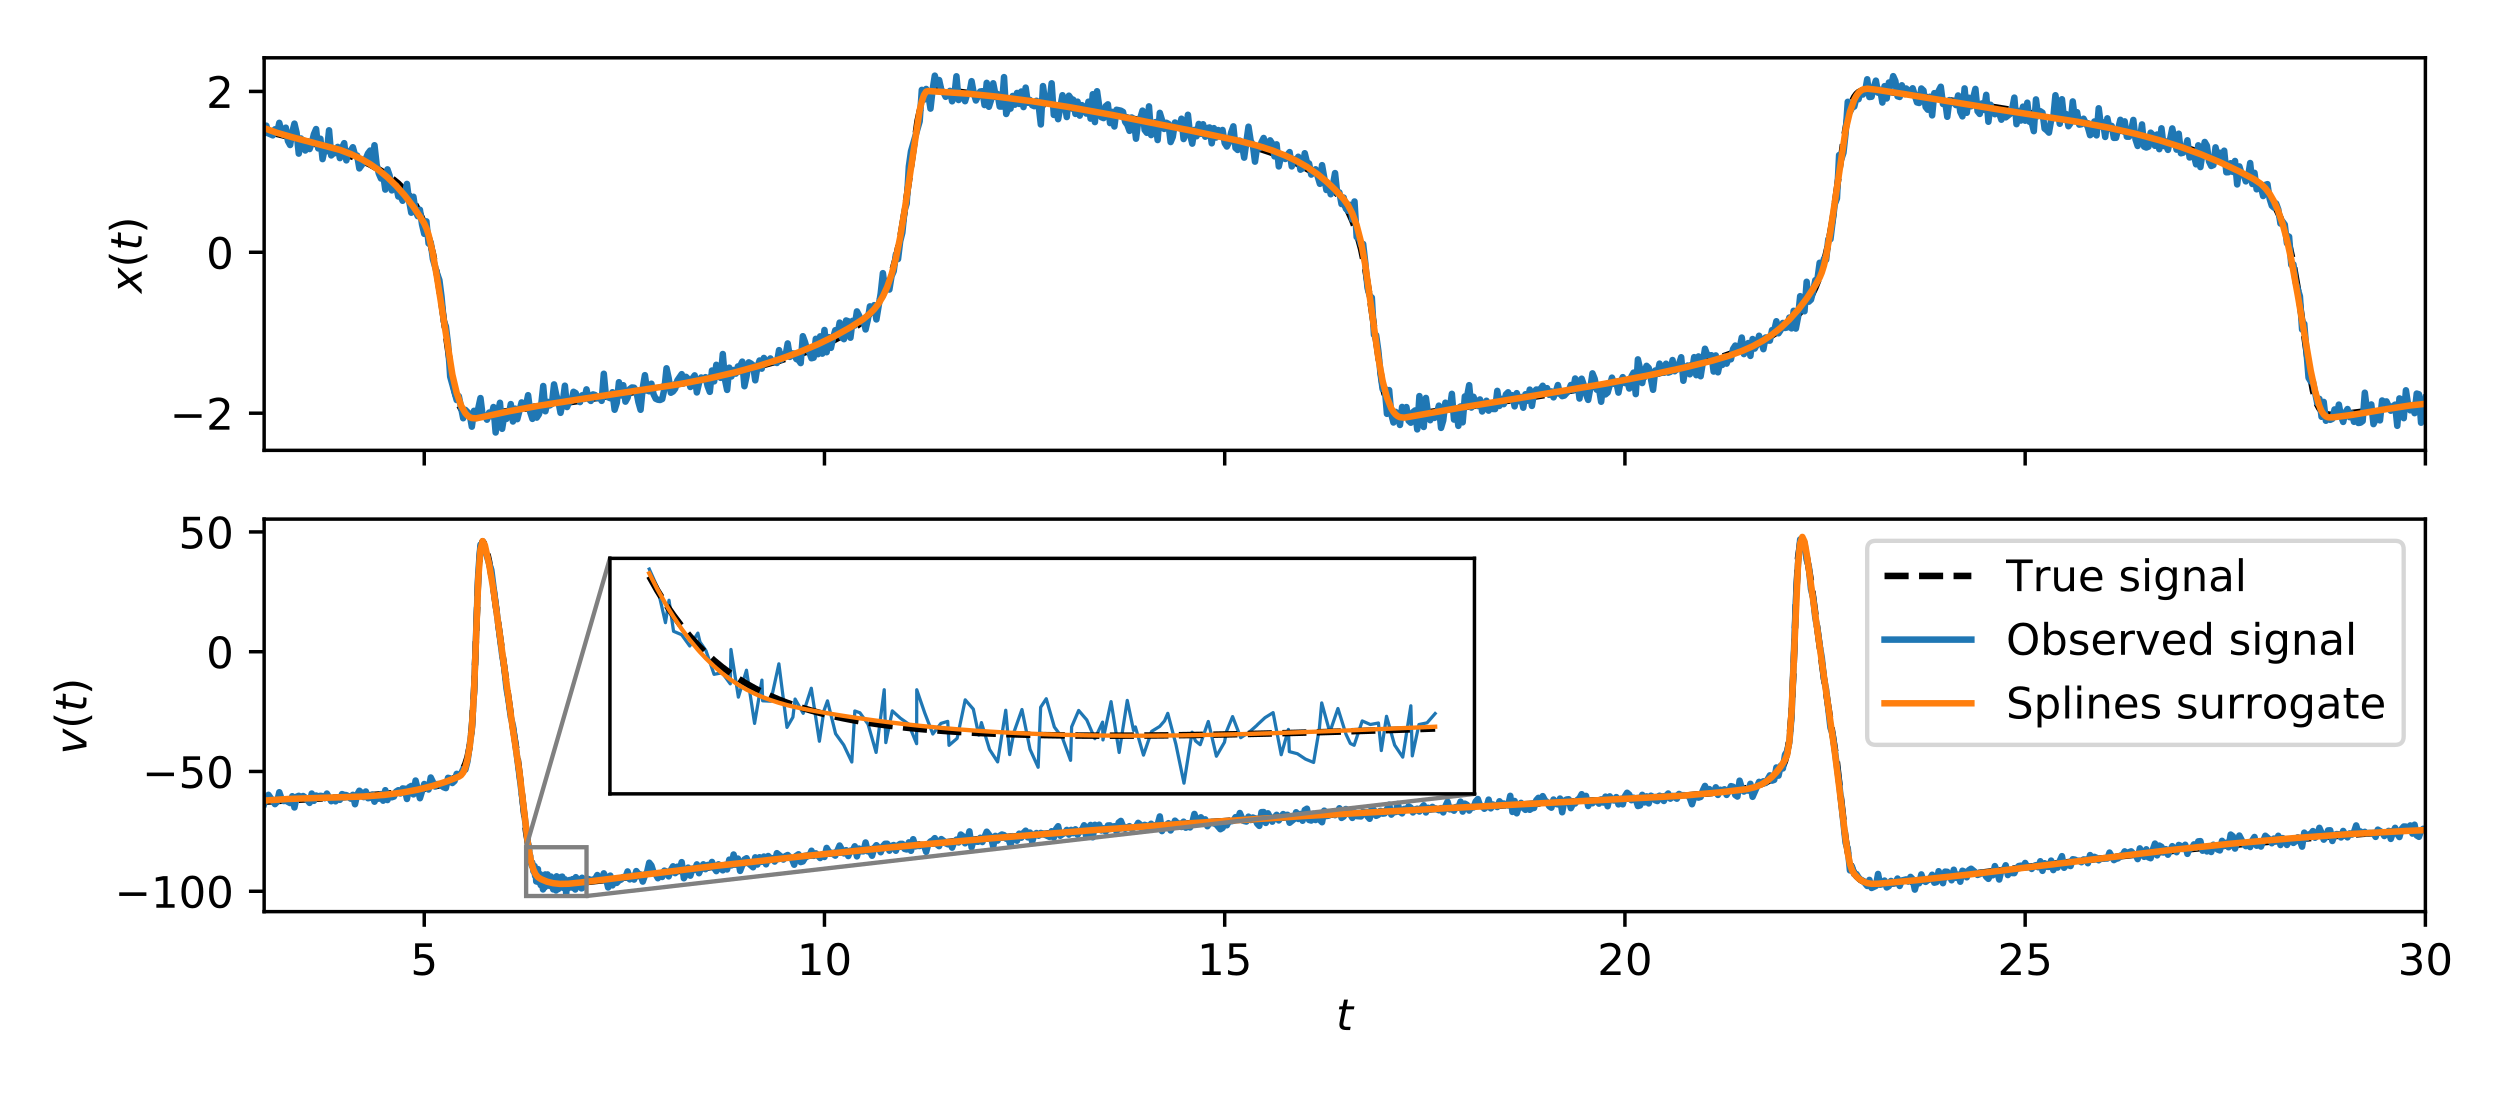 <?xml version="1.0" encoding="UTF-8"?>
<svg xmlns="http://www.w3.org/2000/svg" xmlns:xlink="http://www.w3.org/1999/xlink" width="576pt" height="252pt" viewBox="0 0 576 252" version="1.1">
<defs>
<g>
<symbol overflow="visible" id="glyph0-0">
<path style="stroke:none;" d="M 1.922 -0.828 L 5.359 -0.828 L 5.359 0 L 0.73 0 L 0.73 -0.828 C 1.102 -1.211 1.609 -1.73 2.262 -2.391 C 2.898 -3.039 3.309 -3.461 3.48 -3.648 C 3.801 -4 4.02 -4.301 4.141 -4.551 C 4.262 -4.789 4.328 -5.039 4.328 -5.281 C 4.328 -5.66 4.191 -5.98 3.922 -6.219 C 3.648 -6.461 3.301 -6.59 2.859 -6.59 C 2.551 -6.59 2.219 -6.531 1.879 -6.43 C 1.539 -6.32 1.172 -6.16 0.781 -5.941 L 0.781 -6.941 C 1.18 -7.102 1.551 -7.219 1.891 -7.301 C 2.23 -7.379 2.551 -7.422 2.84 -7.422 C 3.59 -7.422 4.191 -7.23 4.641 -6.852 C 5.09 -6.469 5.32 -5.969 5.32 -5.34 C 5.32 -5.039 5.262 -4.75 5.148 -4.488 C 5.039 -4.219 4.84 -3.898 4.539 -3.539 C 4.461 -3.441 4.199 -3.172 3.762 -2.719 C 3.32 -2.27 2.711 -1.641 1.922 -0.828 "/>
</symbol>
<symbol overflow="visible" id="glyph0-1">
<path style="stroke:none;" d="M 3.18 -6.641 C 2.672 -6.641 2.289 -6.391 2.031 -5.891 C 1.77 -5.391 1.648 -4.641 1.648 -3.641 C 1.648 -2.641 1.77 -1.891 2.031 -1.391 C 2.289 -0.891 2.672 -0.641 3.18 -0.641 C 3.691 -0.641 4.07 -0.891 4.328 -1.391 C 4.578 -1.891 4.711 -2.641 4.711 -3.641 C 4.711 -4.641 4.578 -5.391 4.328 -5.891 C 4.07 -6.391 3.691 -6.641 3.18 -6.641 M 3.18 -7.422 C 3.988 -7.422 4.609 -7.09 5.051 -6.449 C 5.48 -5.801 5.699 -4.859 5.699 -3.641 C 5.699 -2.41 5.48 -1.469 5.051 -0.828 C 4.609 -0.191 3.988 0.129 3.18 0.129 C 2.359 0.129 1.73 -0.191 1.301 -0.828 C 0.871 -1.469 0.66 -2.41 0.66 -3.641 C 0.66 -4.859 0.871 -5.801 1.301 -6.449 C 1.73 -7.09 2.359 -7.422 3.18 -7.422 "/>
</symbol>
<symbol overflow="visible" id="glyph0-2">
<path style="stroke:none;" d="M 1.078 -7.289 L 4.949 -7.289 L 4.949 -6.461 L 1.98 -6.461 L 1.98 -4.672 C 2.121 -4.719 2.27 -4.762 2.41 -4.781 C 2.551 -4.801 2.699 -4.82 2.84 -4.82 C 3.648 -4.82 4.289 -4.59 4.77 -4.148 C 5.25 -3.699 5.488 -3.102 5.488 -2.34 C 5.488 -1.551 5.238 -0.941 4.75 -0.512 C 4.262 -0.078 3.57 0.129 2.691 0.129 C 2.379 0.129 2.07 0.102 1.75 0.059 C 1.43 0.012 1.109 -0.059 0.77 -0.172 L 0.77 -1.16 C 1.059 -1 1.359 -0.879 1.68 -0.801 C 1.988 -0.719 2.32 -0.691 2.672 -0.691 C 3.23 -0.691 3.68 -0.828 4.012 -1.129 C 4.328 -1.43 4.5 -1.828 4.5 -2.34 C 4.5 -2.84 4.328 -3.238 4.012 -3.539 C 3.68 -3.84 3.23 -3.988 2.672 -3.988 C 2.41 -3.988 2.141 -3.961 1.879 -3.898 C 1.621 -3.84 1.352 -3.75 1.078 -3.629 L 1.078 -7.289 "/>
</symbol>
<symbol overflow="visible" id="glyph0-3">
<path style="stroke:none;" d="M 1.238 -0.828 L 2.852 -0.828 L 2.852 -6.391 L 1.102 -6.039 L 1.102 -6.941 L 2.84 -7.289 L 3.828 -7.289 L 3.828 -0.828 L 5.441 -0.828 L 5.441 0 L 1.238 0 L 1.238 -0.828 "/>
</symbol>
<symbol overflow="visible" id="glyph0-4">
<path style="stroke:none;" d="M 4.059 -3.93 C 4.531 -3.828 4.898 -3.621 5.16 -3.301 C 5.422 -2.98 5.559 -2.578 5.559 -2.121 C 5.559 -1.398 5.309 -0.84 4.82 -0.449 C 4.32 -0.059 3.621 0.129 2.711 0.129 C 2.398 0.129 2.078 0.102 1.762 0.039 C 1.441 -0.012 1.102 -0.102 0.762 -0.219 L 0.762 -1.172 C 1.031 -1.012 1.328 -0.891 1.66 -0.809 C 1.98 -0.73 2.32 -0.691 2.68 -0.691 C 3.301 -0.691 3.77 -0.809 4.09 -1.051 C 4.41 -1.289 4.578 -1.648 4.578 -2.121 C 4.578 -2.539 4.43 -2.879 4.129 -3.121 C 3.828 -3.359 3.41 -3.488 2.871 -3.488 L 2.02 -3.488 L 2.02 -4.301 L 2.91 -4.301 C 3.391 -4.301 3.762 -4.391 4.02 -4.59 C 4.281 -4.781 4.41 -5.059 4.41 -5.43 C 4.41 -5.801 4.27 -6.09 4.012 -6.289 C 3.738 -6.488 3.359 -6.59 2.871 -6.59 C 2.602 -6.59 2.309 -6.559 2 -6.5 C 1.691 -6.441 1.352 -6.352 0.98 -6.23 L 0.98 -7.109 C 1.352 -7.211 1.699 -7.289 2.031 -7.34 C 2.352 -7.391 2.66 -7.422 2.961 -7.422 C 3.699 -7.422 4.289 -7.25 4.73 -6.91 C 5.172 -6.57 5.391 -6.109 5.391 -5.531 C 5.391 -5.129 5.27 -4.789 5.039 -4.512 C 4.809 -4.23 4.48 -4.031 4.059 -3.93 "/>
</symbol>
<symbol overflow="visible" id="glyph0-5">
<path style="stroke:none;" d="M -0.02 -7.289 L 6.141 -7.289 L 6.141 -6.461 L 3.551 -6.461 L 3.551 0 L 2.559 0 L 2.559 -6.461 L -0.02 -6.461 L -0.02 -7.289 "/>
</symbol>
<symbol overflow="visible" id="glyph0-6">
<path style="stroke:none;" d="M 4.109 -4.629 C 4.012 -4.691 3.898 -4.73 3.781 -4.762 C 3.66 -4.781 3.531 -4.801 3.391 -4.801 C 2.879 -4.801 2.488 -4.629 2.219 -4.301 C 1.941 -3.969 1.809 -3.5 1.809 -2.879 L 1.809 0 L 0.91 0 L 0.91 -5.469 L 1.809 -5.469 L 1.809 -4.621 C 1.988 -4.949 2.238 -5.199 2.539 -5.359 C 2.84 -5.52 3.211 -5.602 3.648 -5.602 C 3.711 -5.602 3.781 -5.59 3.859 -5.59 C 3.93 -5.578 4.012 -5.57 4.109 -5.551 L 4.109 -4.629 "/>
</symbol>
<symbol overflow="visible" id="glyph0-7">
<path style="stroke:none;" d="M 0.852 -2.16 L 0.852 -5.469 L 1.75 -5.469 L 1.75 -2.191 C 1.75 -1.672 1.852 -1.289 2.051 -1.031 C 2.25 -0.77 2.551 -0.641 2.961 -0.641 C 3.441 -0.641 3.828 -0.789 4.109 -1.102 C 4.391 -1.41 4.531 -1.828 4.531 -2.371 L 4.531 -5.469 L 5.43 -5.469 L 5.43 0 L 4.531 0 L 4.531 -0.84 C 4.309 -0.5 4.051 -0.262 3.77 -0.102 C 3.48 0.051 3.148 0.129 2.77 0.129 C 2.141 0.129 1.66 -0.059 1.34 -0.449 C 1.012 -0.828 0.852 -1.398 0.852 -2.16 M 3.109 -5.602 L 3.109 -5.602 "/>
</symbol>
<symbol overflow="visible" id="glyph0-8">
<path style="stroke:none;" d="M 5.621 -2.961 L 5.621 -2.52 L 1.488 -2.52 C 1.531 -1.898 1.711 -1.422 2.051 -1.102 C 2.379 -0.781 2.84 -0.621 3.441 -0.621 C 3.781 -0.621 4.121 -0.66 4.441 -0.738 C 4.762 -0.82 5.09 -0.949 5.41 -1.129 L 5.41 -0.281 C 5.09 -0.141 4.762 -0.031 4.422 0.031 C 4.078 0.09 3.73 0.129 3.391 0.129 C 2.512 0.129 1.82 -0.121 1.309 -0.621 C 0.801 -1.121 0.551 -1.809 0.551 -2.68 C 0.551 -3.57 0.789 -4.281 1.27 -4.809 C 1.75 -5.328 2.41 -5.602 3.23 -5.602 C 3.969 -5.602 4.551 -5.359 4.98 -4.891 C 5.398 -4.41 5.621 -3.77 5.621 -2.961 M 4.719 -3.219 C 4.711 -3.711 4.57 -4.102 4.309 -4.398 C 4.039 -4.691 3.68 -4.84 3.238 -4.84 C 2.738 -4.84 2.34 -4.691 2.039 -4.41 C 1.738 -4.129 1.559 -3.73 1.52 -3.219 L 4.719 -3.219 "/>
</symbol>
<symbol overflow="visible" id="glyph0-9">
<path style="stroke:none;" d=""/>
</symbol>
<symbol overflow="visible" id="glyph0-10">
<path style="stroke:none;" d="M 4.43 -5.309 L 4.43 -4.461 C 4.172 -4.578 3.91 -4.68 3.641 -4.75 C 3.359 -4.809 3.078 -4.852 2.789 -4.852 C 2.34 -4.852 2 -4.781 1.781 -4.641 C 1.559 -4.5 1.449 -4.301 1.449 -4.031 C 1.449 -3.82 1.531 -3.66 1.691 -3.539 C 1.852 -3.422 2.172 -3.301 2.648 -3.199 L 2.961 -3.129 C 3.602 -2.988 4.051 -2.789 4.32 -2.551 C 4.578 -2.301 4.719 -1.949 4.719 -1.512 C 4.719 -1 4.52 -0.602 4.121 -0.309 C 3.719 -0.012 3.16 0.129 2.461 0.129 C 2.16 0.129 1.859 0.102 1.539 0.051 C 1.219 0 0.891 -0.078 0.539 -0.199 L 0.539 -1.129 C 0.871 -0.949 1.199 -0.82 1.52 -0.738 C 1.84 -0.648 2.16 -0.609 2.48 -0.609 C 2.898 -0.609 3.23 -0.68 3.461 -0.82 C 3.68 -0.961 3.801 -1.172 3.801 -1.441 C 3.801 -1.68 3.711 -1.871 3.551 -2 C 3.391 -2.129 3.031 -2.262 2.469 -2.379 L 2.16 -2.449 C 1.602 -2.57 1.191 -2.75 0.949 -2.988 C 0.699 -3.23 0.578 -3.559 0.578 -3.988 C 0.578 -4.5 0.762 -4.898 1.121 -5.18 C 1.48 -5.461 2 -5.602 2.68 -5.602 C 3.012 -5.602 3.32 -5.57 3.621 -5.52 C 3.91 -5.469 4.18 -5.398 4.43 -5.309 "/>
</symbol>
<symbol overflow="visible" id="glyph0-11">
<path style="stroke:none;" d="M 0.941 -5.469 L 1.84 -5.469 L 1.84 0 L 0.941 0 L 0.941 -5.469 M 0.941 -7.602 L 1.84 -7.602 L 1.84 -6.461 L 0.941 -6.461 L 0.941 -7.602 "/>
</symbol>
<symbol overflow="visible" id="glyph0-12">
<path style="stroke:none;" d="M 4.539 -2.801 C 4.539 -3.441 4.398 -3.949 4.141 -4.309 C 3.871 -4.672 3.488 -4.852 3.012 -4.852 C 2.531 -4.852 2.148 -4.672 1.879 -4.309 C 1.609 -3.949 1.48 -3.441 1.48 -2.801 C 1.48 -2.148 1.609 -1.648 1.879 -1.289 C 2.148 -0.93 2.531 -0.75 3.012 -0.75 C 3.488 -0.75 3.871 -0.93 4.141 -1.289 C 4.398 -1.648 4.539 -2.148 4.539 -2.801 M 5.441 -0.68 C 5.441 0.238 5.23 0.93 4.82 1.391 C 4.398 1.84 3.77 2.07 2.922 2.07 C 2.602 2.07 2.309 2.039 2.031 2 C 1.75 1.949 1.469 1.879 1.211 1.781 L 1.211 0.91 C 1.469 1.051 1.73 1.148 1.988 1.219 C 2.25 1.289 2.512 1.328 2.781 1.328 C 3.359 1.328 3.801 1.172 4.102 0.871 C 4.391 0.559 4.539 0.102 4.539 -0.52 L 4.539 -0.961 C 4.352 -0.641 4.109 -0.398 3.82 -0.238 C 3.531 -0.078 3.191 0 2.789 0 C 2.109 0 1.57 -0.25 1.16 -0.762 C 0.75 -1.27 0.551 -1.949 0.551 -2.801 C 0.551 -3.641 0.75 -4.32 1.16 -4.828 C 1.57 -5.34 2.109 -5.602 2.789 -5.602 C 3.191 -5.602 3.531 -5.52 3.82 -5.359 C 4.109 -5.199 4.352 -4.961 4.539 -4.641 L 4.539 -5.469 L 5.441 -5.469 L 5.441 -0.68 "/>
</symbol>
<symbol overflow="visible" id="glyph0-13">
<path style="stroke:none;" d="M 5.488 -3.301 L 5.488 0 L 4.59 0 L 4.59 -3.27 C 4.59 -3.789 4.48 -4.172 4.281 -4.43 C 4.078 -4.691 3.781 -4.82 3.379 -4.82 C 2.891 -4.82 2.512 -4.66 2.23 -4.352 C 1.949 -4.039 1.809 -3.621 1.809 -3.09 L 1.809 0 L 0.91 0 L 0.91 -5.469 L 1.809 -5.469 L 1.809 -4.621 C 2.02 -4.941 2.27 -5.191 2.57 -5.352 C 2.859 -5.512 3.199 -5.602 3.578 -5.602 C 4.199 -5.602 4.68 -5.398 5 -5.012 C 5.32 -4.621 5.488 -4.051 5.488 -3.301 "/>
</symbol>
<symbol overflow="visible" id="glyph0-14">
<path style="stroke:none;" d="M 3.43 -2.75 C 2.699 -2.75 2.199 -2.66 1.922 -2.5 C 1.641 -2.328 1.5 -2.051 1.5 -1.648 C 1.5 -1.328 1.602 -1.07 1.809 -0.891 C 2.02 -0.699 2.309 -0.609 2.672 -0.609 C 3.172 -0.609 3.57 -0.781 3.871 -1.141 C 4.172 -1.488 4.32 -1.961 4.32 -2.551 L 4.32 -2.75 L 3.43 -2.75 M 5.219 -3.121 L 5.219 0 L 4.32 0 L 4.32 -0.828 C 4.109 -0.488 3.852 -0.25 3.551 -0.102 C 3.25 0.051 2.871 0.129 2.43 0.129 C 1.871 0.129 1.422 -0.02 1.09 -0.328 C 0.762 -0.641 0.602 -1.059 0.602 -1.59 C 0.602 -2.199 0.801 -2.66 1.219 -2.98 C 1.629 -3.289 2.238 -3.449 3.059 -3.449 L 4.32 -3.449 L 4.32 -3.539 C 4.32 -3.949 4.18 -4.27 3.91 -4.5 C 3.641 -4.719 3.262 -4.84 2.77 -4.84 C 2.449 -4.84 2.148 -4.801 1.852 -4.719 C 1.551 -4.641 1.27 -4.531 1 -4.391 L 1 -5.219 C 1.32 -5.34 1.641 -5.441 1.949 -5.5 C 2.262 -5.559 2.559 -5.602 2.859 -5.602 C 3.648 -5.602 4.238 -5.391 4.629 -4.98 C 5.02 -4.57 5.219 -3.949 5.219 -3.121 "/>
</symbol>
<symbol overflow="visible" id="glyph0-15">
<path style="stroke:none;" d="M 0.941 -7.602 L 1.84 -7.602 L 1.84 0 L 0.941 0 L 0.941 -7.602 "/>
</symbol>
<symbol overflow="visible" id="glyph0-16">
<path style="stroke:none;" d="M 3.941 -6.621 C 3.219 -6.621 2.648 -6.352 2.23 -5.82 C 1.809 -5.281 1.602 -4.559 1.602 -3.641 C 1.602 -2.719 1.809 -1.988 2.23 -1.461 C 2.648 -0.922 3.219 -0.66 3.941 -0.66 C 4.648 -0.66 5.219 -0.922 5.641 -1.461 C 6.059 -1.988 6.27 -2.719 6.27 -3.641 C 6.27 -4.559 6.059 -5.281 5.641 -5.82 C 5.219 -6.352 4.648 -6.621 3.941 -6.621 M 3.941 -7.422 C 4.961 -7.422 5.77 -7.07 6.391 -6.391 C 7 -5.711 7.309 -4.789 7.309 -3.641 C 7.309 -2.48 7 -1.57 6.391 -0.891 C 5.77 -0.211 4.961 0.129 3.941 0.129 C 2.91 0.129 2.09 -0.211 1.48 -0.891 C 0.859 -1.57 0.559 -2.48 0.559 -3.641 C 0.559 -4.789 0.859 -5.711 1.48 -6.391 C 2.09 -7.07 2.91 -7.422 3.941 -7.422 "/>
</symbol>
<symbol overflow="visible" id="glyph0-17">
<path style="stroke:none;" d="M 4.871 -2.73 C 4.871 -3.391 4.73 -3.898 4.461 -4.281 C 4.18 -4.66 3.809 -4.852 3.34 -4.852 C 2.859 -4.852 2.488 -4.66 2.219 -4.281 C 1.941 -3.898 1.809 -3.391 1.809 -2.73 C 1.809 -2.07 1.941 -1.551 2.219 -1.172 C 2.488 -0.789 2.859 -0.609 3.34 -0.609 C 3.809 -0.609 4.18 -0.789 4.461 -1.172 C 4.73 -1.551 4.871 -2.07 4.871 -2.73 M 1.809 -4.641 C 1.988 -4.961 2.23 -5.199 2.52 -5.359 C 2.809 -5.52 3.16 -5.602 3.559 -5.602 C 4.219 -5.602 4.762 -5.328 5.18 -4.809 C 5.59 -4.281 5.801 -3.59 5.801 -2.73 C 5.801 -1.871 5.59 -1.172 5.18 -0.648 C 4.762 -0.129 4.219 0.129 3.559 0.129 C 3.16 0.129 2.809 0.051 2.52 -0.102 C 2.23 -0.25 1.988 -0.488 1.809 -0.82 L 1.809 0 L 0.91 0 L 0.91 -7.602 L 1.809 -7.602 L 1.809 -4.641 "/>
</symbol>
<symbol overflow="visible" id="glyph0-18">
<path style="stroke:none;" d="M 0.301 -5.469 L 1.25 -5.469 L 2.961 -0.879 L 4.672 -5.469 L 5.621 -5.469 L 3.57 0 L 2.352 0 L 0.301 -5.469 "/>
</symbol>
<symbol overflow="visible" id="glyph0-19">
<path style="stroke:none;" d="M 4.539 -4.641 L 4.539 -7.602 L 5.441 -7.602 L 5.441 0 L 4.539 0 L 4.539 -0.82 C 4.352 -0.488 4.109 -0.25 3.82 -0.102 C 3.531 0.051 3.191 0.129 2.789 0.129 C 2.129 0.129 1.59 -0.129 1.172 -0.648 C 0.75 -1.172 0.551 -1.871 0.551 -2.73 C 0.551 -3.59 0.75 -4.281 1.172 -4.809 C 1.59 -5.328 2.129 -5.602 2.789 -5.602 C 3.191 -5.602 3.531 -5.52 3.82 -5.359 C 4.109 -5.199 4.352 -4.961 4.539 -4.641 M 1.48 -2.73 C 1.48 -2.07 1.609 -1.551 1.879 -1.172 C 2.148 -0.789 2.531 -0.609 3.012 -0.609 C 3.48 -0.609 3.852 -0.789 4.129 -1.172 C 4.398 -1.551 4.539 -2.07 4.539 -2.73 C 4.539 -3.391 4.398 -3.898 4.129 -4.281 C 3.852 -4.66 3.48 -4.852 3.012 -4.852 C 2.531 -4.852 2.148 -4.66 1.879 -4.281 C 1.609 -3.898 1.48 -3.391 1.48 -2.73 "/>
</symbol>
<symbol overflow="visible" id="glyph0-20">
<path style="stroke:none;" d="M 5.352 -7.051 L 5.352 -6.09 C 4.969 -6.27 4.621 -6.398 4.289 -6.488 C 3.949 -6.57 3.629 -6.621 3.328 -6.621 C 2.789 -6.621 2.371 -6.512 2.078 -6.309 C 1.789 -6.102 1.648 -5.801 1.648 -5.422 C 1.648 -5.102 1.738 -4.852 1.941 -4.691 C 2.129 -4.52 2.5 -4.391 3.039 -4.289 L 3.641 -4.172 C 4.371 -4.031 4.91 -3.781 5.262 -3.43 C 5.609 -3.07 5.789 -2.602 5.789 -2.012 C 5.789 -1.301 5.551 -0.77 5.078 -0.41 C 4.602 -0.051 3.91 0.129 3 0.129 C 2.648 0.129 2.281 0.09 1.891 0.02 C 1.5 -0.051 1.102 -0.16 0.691 -0.32 L 0.691 -1.34 C 1.09 -1.109 1.48 -0.941 1.859 -0.828 C 2.238 -0.711 2.621 -0.66 3 -0.66 C 3.559 -0.66 3.988 -0.77 4.301 -0.988 C 4.602 -1.211 4.762 -1.52 4.762 -1.941 C 4.762 -2.301 4.648 -2.578 4.43 -2.781 C 4.211 -2.98 3.852 -3.129 3.352 -3.23 L 2.75 -3.352 C 2.012 -3.488 1.48 -3.719 1.148 -4.039 C 0.82 -4.352 0.66 -4.781 0.66 -5.34 C 0.66 -5.98 0.879 -6.488 1.34 -6.859 C 1.789 -7.23 2.422 -7.422 3.219 -7.422 C 3.559 -7.422 3.898 -7.391 4.262 -7.328 C 4.609 -7.27 4.969 -7.172 5.352 -7.051 "/>
</symbol>
<symbol overflow="visible" id="glyph0-21">
<path style="stroke:none;" d="M 1.809 -0.82 L 1.809 2.07 L 0.91 2.07 L 0.91 -5.469 L 1.809 -5.469 L 1.809 -4.641 C 1.988 -4.961 2.23 -5.199 2.52 -5.359 C 2.809 -5.52 3.16 -5.602 3.559 -5.602 C 4.219 -5.602 4.762 -5.328 5.18 -4.809 C 5.59 -4.281 5.801 -3.59 5.801 -2.73 C 5.801 -1.871 5.59 -1.172 5.18 -0.648 C 4.762 -0.129 4.219 0.129 3.559 0.129 C 3.16 0.129 2.809 0.051 2.52 -0.102 C 2.23 -0.25 1.988 -0.488 1.809 -0.82 M 4.871 -2.73 C 4.871 -3.391 4.73 -3.898 4.461 -4.281 C 4.18 -4.66 3.809 -4.852 3.34 -4.852 C 2.859 -4.852 2.488 -4.66 2.219 -4.281 C 1.941 -3.898 1.809 -3.391 1.809 -2.73 C 1.809 -2.07 1.941 -1.551 2.219 -1.172 C 2.488 -0.789 2.859 -0.609 3.34 -0.609 C 3.809 -0.609 4.18 -0.789 4.461 -1.172 C 4.73 -1.551 4.871 -2.07 4.871 -2.73 "/>
</symbol>
<symbol overflow="visible" id="glyph0-22">
<path style="stroke:none;" d="M 3.059 -4.84 C 2.578 -4.84 2.199 -4.648 1.922 -4.27 C 1.641 -3.891 1.5 -3.379 1.5 -2.73 C 1.5 -2.07 1.629 -1.559 1.91 -1.18 C 2.191 -0.801 2.57 -0.621 3.059 -0.621 C 3.539 -0.621 3.922 -0.801 4.199 -1.18 C 4.48 -1.559 4.621 -2.07 4.621 -2.73 C 4.621 -3.371 4.48 -3.891 4.199 -4.27 C 3.922 -4.648 3.539 -4.84 3.059 -4.84 M 3.059 -5.602 C 3.84 -5.602 4.449 -5.34 4.898 -4.84 C 5.34 -4.328 5.57 -3.629 5.57 -2.73 C 5.57 -1.828 5.34 -1.129 4.898 -0.629 C 4.449 -0.121 3.84 0.129 3.059 0.129 C 2.27 0.129 1.648 -0.121 1.211 -0.629 C 0.77 -1.129 0.551 -1.828 0.551 -2.73 C 0.551 -3.629 0.77 -4.328 1.211 -4.84 C 1.648 -5.34 2.27 -5.602 3.059 -5.602 "/>
</symbol>
<symbol overflow="visible" id="glyph0-23">
<path style="stroke:none;" d="M 1.828 -7.02 L 1.828 -5.469 L 3.68 -5.469 L 3.68 -4.77 L 1.828 -4.77 L 1.828 -1.801 C 1.828 -1.352 1.891 -1.059 2.012 -0.941 C 2.129 -0.809 2.379 -0.75 2.762 -0.75 L 3.68 -0.75 L 3.68 0 L 2.762 0 C 2.059 0 1.578 -0.129 1.32 -0.391 C 1.059 -0.648 0.93 -1.121 0.93 -1.801 L 0.93 -4.77 L 0.27 -4.77 L 0.27 -5.469 L 0.93 -5.469 L 0.93 -7.02 L 1.828 -7.02 "/>
</symbol>
<symbol overflow="visible" id="glyph1-0">
<path style="stroke:none;" d="M -5.469 -6 L -2.789 -3.488 L 0 -5.031 L 0 -4 L -2.172 -2.84 L 0 -0.828 L 0 0.25 L -2.879 -2.43 L -5.469 -1 L -5.469 -2.031 L -3.488 -3.078 L -5.469 -4.91 L -5.469 -6 "/>
</symbol>
<symbol overflow="visible" id="glyph1-1">
<path style="stroke:none;" d="M -5.469 -4.23 L -4.77 -4.09 L -4.77 -2.301 L -1.801 -1.719 C -1.691 -1.699 -1.602 -1.68 -1.52 -1.672 C -1.441 -1.66 -1.391 -1.66 -1.352 -1.66 C -1.141 -1.66 -0.988 -1.719 -0.891 -1.852 C -0.789 -1.969 -0.75 -2.172 -0.75 -2.449 L -0.75 -3.359 L 0 -3.211 L 0 -2.352 C 0 -1.809 -0.102 -1.41 -0.309 -1.148 C -0.52 -0.891 -0.84 -0.762 -1.262 -0.762 C -1.328 -0.762 -1.41 -0.762 -1.5 -0.77 C -1.59 -0.781 -1.691 -0.801 -1.801 -0.82 L -4.77 -1.398 L -4.77 -0.641 L -5.469 -0.781 L -5.469 -1.531 L -7.02 -1.828 L -7.02 -2.73 L -5.469 -2.43 L -5.469 -4.23 "/>
</symbol>
<symbol overflow="visible" id="glyph1-2">
<path style="stroke:none;" d="M -5.469 -0.719 L -5.469 -1.672 L -0.82 -2.469 L -5.469 -5.09 L -5.469 -6.039 L 0 -2.93 L 0 -1.719 L -5.469 -0.719 "/>
</symbol>
<symbol overflow="visible" id="glyph2-0">
<path style="stroke:none;" d="M -7.59 -3.102 C -6.828 -2.66 -6.09 -2.34 -5.359 -2.129 C -4.629 -1.91 -3.891 -1.809 -3.141 -1.809 C -2.379 -1.809 -1.641 -1.91 -0.91 -2.129 C -0.172 -2.34 0.559 -2.66 1.309 -3.102 L 1.309 -2.32 C 0.539 -1.828 -0.199 -1.461 -0.941 -1.219 C -1.68 -0.98 -2.41 -0.859 -3.141 -0.859 C -3.859 -0.859 -4.59 -0.98 -5.328 -1.219 C -6.07 -1.461 -6.82 -1.82 -7.59 -2.32 L -7.59 -3.102 "/>
</symbol>
<symbol overflow="visible" id="glyph2-1">
<path style="stroke:none;" d="M -7.59 -0.801 L -7.59 -1.578 C -6.82 -2.059 -6.07 -2.43 -5.328 -2.672 C -4.59 -2.91 -3.859 -3.039 -3.141 -3.039 C -2.41 -3.039 -1.68 -2.91 -0.941 -2.672 C -0.199 -2.43 0.539 -2.059 1.309 -1.578 L 1.309 -0.801 C 0.559 -1.23 -0.172 -1.551 -0.91 -1.77 C -1.641 -1.98 -2.379 -2.09 -3.141 -2.09 C -3.891 -2.09 -4.629 -1.98 -5.359 -1.77 C -6.09 -1.551 -6.828 -1.23 -7.59 -0.801 "/>
</symbol>
<symbol overflow="visible" id="glyph3-0">
<path style="stroke:none;" d="M 4.23 -5.469 L 4.09 -4.77 L 2.301 -4.77 L 1.719 -1.801 C 1.699 -1.691 1.68 -1.602 1.672 -1.52 C 1.66 -1.441 1.66 -1.391 1.66 -1.352 C 1.66 -1.141 1.719 -0.988 1.852 -0.891 C 1.969 -0.789 2.172 -0.75 2.449 -0.75 L 3.359 -0.75 L 3.211 0 L 2.352 0 C 1.809 0 1.41 -0.102 1.148 -0.309 C 0.891 -0.52 0.762 -0.84 0.762 -1.262 C 0.762 -1.328 0.762 -1.41 0.77 -1.5 C 0.781 -1.59 0.801 -1.691 0.82 -1.801 L 1.398 -4.77 L 0.641 -4.77 L 0.781 -5.469 L 1.531 -5.469 L 1.828 -7.02 L 2.73 -7.02 L 2.43 -5.469 L 4.23 -5.469 "/>
</symbol>
</g>
<clipPath id="clip1">
  <path d="M 60.859 19 L 558.809 19 L 558.809 97 L 60.859 97 Z M 60.859 19 "/>
</clipPath>
<clipPath id="clip2">
  <path d="M 60.859 16 L 558.809 16 L 558.809 101 L 60.859 101 Z M 60.859 16 "/>
</clipPath>
<clipPath id="clip3">
  <path d="M 60.859 19 L 558.809 19 L 558.809 98 L 60.859 98 Z M 60.859 19 "/>
</clipPath>
<clipPath id="clip4">
  <path d="M 60.859 124 L 558.809 124 L 558.809 205 L 60.859 205 Z M 60.859 124 "/>
</clipPath>
<clipPath id="clip5">
  <path d="M 60.859 123 L 558.809 123 L 558.809 207 L 60.859 207 Z M 60.859 123 "/>
</clipPath>
<clipPath id="clip6">
  <path d="M 60.859 122 L 558.809 122 L 558.809 205 L 60.859 205 Z M 60.859 122 "/>
</clipPath>
</defs>
<g id="surface1">
<rect x="0" y="0" width="576" height="252" style="fill:rgb(100%,100%,100%);fill-opacity:1;stroke:none;"/>
<path style=" stroke:none;fill-rule:nonzero;fill:rgb(100%,100%,100%);fill-opacity:1;" d="M 60.859 103.762 L 558.809 103.762 L 558.809 13.32 L 60.859 13.32 Z M 60.859 103.762 "/>
<path style="fill:none;stroke-width:0.8;stroke-linecap:butt;stroke-linejoin:round;stroke:rgb(0%,0%,0%);stroke-opacity:1;stroke-miterlimit:10;" d="M 97.746 148.238 L 97.746 144.738 " transform="matrix(1,0,0,-1,0,252)"/>
<path style="fill:none;stroke-width:0.8;stroke-linecap:butt;stroke-linejoin:round;stroke:rgb(0%,0%,0%);stroke-opacity:1;stroke-miterlimit:10;" d="M 189.957 148.238 L 189.957 144.738 " transform="matrix(1,0,0,-1,0,252)"/>
<path style="fill:none;stroke-width:0.8;stroke-linecap:butt;stroke-linejoin:round;stroke:rgb(0%,0%,0%);stroke-opacity:1;stroke-miterlimit:10;" d="M 282.172 148.238 L 282.172 144.738 " transform="matrix(1,0,0,-1,0,252)"/>
<path style="fill:none;stroke-width:0.8;stroke-linecap:butt;stroke-linejoin:round;stroke:rgb(0%,0%,0%);stroke-opacity:1;stroke-miterlimit:10;" d="M 374.383 148.238 L 374.383 144.738 " transform="matrix(1,0,0,-1,0,252)"/>
<path style="fill:none;stroke-width:0.8;stroke-linecap:butt;stroke-linejoin:round;stroke:rgb(0%,0%,0%);stroke-opacity:1;stroke-miterlimit:10;" d="M 466.598 148.238 L 466.598 144.738 " transform="matrix(1,0,0,-1,0,252)"/>
<path style="fill:none;stroke-width:0.8;stroke-linecap:butt;stroke-linejoin:round;stroke:rgb(0%,0%,0%);stroke-opacity:1;stroke-miterlimit:10;" d="M 558.809 148.238 L 558.809 144.738 " transform="matrix(1,0,0,-1,0,252)"/>
<path style="fill:none;stroke-width:0.8;stroke-linecap:butt;stroke-linejoin:round;stroke:rgb(0%,0%,0%);stroke-opacity:1;stroke-miterlimit:10;" d="M 60.859 156.805 L 57.359 156.805 " transform="matrix(1,0,0,-1,0,252)"/>
<g style="fill:rgb(0%,0%,0%);fill-opacity:1;">
  <use xlink:href="#glyph0-0" x="47.505" y="98.991"/>
</g>
<path style=" stroke:none;fill-rule:nonzero;fill:rgb(0%,0%,0%);fill-opacity:1;" d="M 40.188 95.441 L 46.445 95.441 L 46.445 96.27 L 40.188 96.27 L 40.188 95.441 "/>
<path style="fill:none;stroke-width:0.8;stroke-linecap:butt;stroke-linejoin:round;stroke:rgb(0%,0%,0%);stroke-opacity:1;stroke-miterlimit:10;" d="M 60.859 193.871 L 57.359 193.871 " transform="matrix(1,0,0,-1,0,252)"/>
<g style="fill:rgb(0%,0%,0%);fill-opacity:1;">
  <use xlink:href="#glyph0-1" x="47.501" y="61.927"/>
</g>
<path style="fill:none;stroke-width:0.8;stroke-linecap:butt;stroke-linejoin:round;stroke:rgb(0%,0%,0%);stroke-opacity:1;stroke-miterlimit:10;" d="M 60.859 230.934 L 57.359 230.934 " transform="matrix(1,0,0,-1,0,252)"/>
<g style="fill:rgb(0%,0%,0%);fill-opacity:1;">
  <use xlink:href="#glyph0-0" x="47.501" y="24.862"/>
</g>
<g style="fill:rgb(0%,0%,0%);fill-opacity:1;">
  <use xlink:href="#glyph1-0" x="32.641" y="67.54"/>
</g>
<g style="fill:rgb(0%,0%,0%);fill-opacity:1;">
  <use xlink:href="#glyph2-0" x="32.641" y="61.622"/>
</g>
<g style="fill:rgb(0%,0%,0%);fill-opacity:1;">
  <use xlink:href="#glyph1-1" x="32.641" y="57.721"/>
</g>
<g style="fill:rgb(0%,0%,0%);fill-opacity:1;">
  <use xlink:href="#glyph2-1" x="32.641" y="53.8"/>
</g>
<g clip-path="url(#clip1)" clip-rule="nonzero">
<path style="fill:none;stroke-width:1.5;stroke-linecap:butt;stroke-linejoin:round;stroke:rgb(0%,0%,0%);stroke-opacity:1;stroke-dasharray:5.55,2.4;stroke-miterlimit:10;" d="M 60.859 221.844 L 67.84 220.156 L 73.82 218.477 L 78.305 217.004 L 82.293 215.453 L 85.285 214.062 L 87.777 212.672 L 89.77 211.348 L 91.766 209.719 L 93.258 208.199 L 94.754 206.312 L 95.75 204.762 L 96.75 202.867 L 97.746 200.508 L 98.742 197.5 L 99.738 193.59 L 100.734 188.48 L 101.734 181.98 L 104.227 164.309 L 104.723 161.902 L 105.223 160.074 L 105.719 158.762 L 106.219 157.852 L 106.719 157.25 L 107.215 156.867 L 108.211 156.5 L 109.211 156.41 L 111.203 156.539 L 117.184 157.305 L 132.637 159.52 L 145.598 161.586 L 156.562 163.551 L 165.535 165.375 L 173.012 167.109 L 178.992 168.711 L 183.977 170.262 L 187.965 171.723 L 191.453 173.246 L 193.945 174.555 L 196.438 176.129 L 198.434 177.688 L 199.926 179.133 L 201.422 180.914 L 202.418 182.367 L 203.418 184.121 L 204.414 186.289 L 205.41 189.031 L 206.406 192.57 L 207.402 197.199 L 208.402 203.18 L 211.391 224.105 L 211.891 226.363 L 212.387 228.047 L 212.887 229.25 L 213.387 230.066 L 213.883 230.609 L 214.383 230.949 L 215.379 231.266 L 216.875 231.316 L 219.367 231.074 L 229.336 229.73 L 244.289 227.516 L 256.75 225.445 L 267.219 223.484 L 275.691 221.676 L 282.668 219.961 L 288.152 218.402 L 292.637 216.918 L 296.625 215.352 L 299.617 213.938 L 302.109 212.523 L 304.102 211.168 L 305.598 209.949 L 307.094 208.48 L 308.59 206.668 L 309.586 205.184 L 310.582 203.391 L 311.578 201.16 L 312.578 198.34 L 313.574 194.691 L 314.57 189.91 L 315.566 183.762 L 318.559 163.051 L 319.055 160.934 L 319.555 159.371 L 320.055 158.27 L 320.551 157.523 L 321.051 157.039 L 322.047 156.555 L 323.043 156.418 L 324.539 156.465 L 328.527 156.938 L 342.98 158.961 L 356.938 161.125 L 368.402 163.129 L 377.875 165 L 385.848 166.801 L 392.328 168.492 L 397.312 170.008 L 401.301 171.426 L 404.789 172.887 L 407.781 174.406 L 410.273 175.945 L 412.266 177.465 L 413.762 178.859 L 415.258 180.574 L 416.254 181.961 L 417.25 183.625 L 418.246 185.672 L 419.246 188.246 L 420.242 191.547 L 421.238 195.863 L 422.234 201.473 L 423.73 212.207 L 424.727 219.559 L 425.723 225.254 L 426.223 227.23 L 426.723 228.676 L 427.219 229.68 L 427.719 230.355 L 428.215 230.789 L 429.215 231.215 L 430.211 231.328 L 432.203 231.219 L 437.688 230.523 L 453.141 228.32 L 466.098 226.262 L 477.066 224.312 L 486.535 222.398 L 494.012 220.668 L 499.992 219.074 L 504.977 217.531 L 508.965 216.078 L 512.453 214.566 L 514.945 213.273 L 517.438 211.719 L 519.434 210.18 L 520.93 208.766 L 522.422 207.023 L 523.422 205.609 L 524.418 203.906 L 525.414 201.809 L 526.41 199.164 L 527.406 195.77 L 528.406 191.316 L 529.402 185.551 L 530.898 174.68 L 531.895 167.441 L 532.891 162 L 533.391 160.148 L 533.887 158.809 L 534.387 157.887 L 534.883 157.273 L 535.383 156.879 L 536.379 156.504 L 537.375 156.41 L 539.371 156.535 L 545.352 157.301 L 558.809 159.215 " transform="matrix(1,0,0,-1,0,252)"/>
</g>
<g clip-path="url(#clip2)" clip-rule="nonzero">
<path style="fill:none;stroke-width:1.5;stroke-linecap:square;stroke-linejoin:round;stroke:rgb(12.157%,46.666%,70.587%);stroke-opacity:1;stroke-miterlimit:10;" d="M 60.859 221.547 L 61.359 223.047 L 61.855 221.258 L 62.855 220.812 L 63.352 222.207 L 63.852 221.504 L 64.348 223.695 L 64.848 221.762 L 65.348 220.902 L 65.844 222.586 L 66.344 219.504 L 66.84 218.59 L 67.34 221.559 L 67.84 223.512 L 68.336 221.418 L 68.836 216.609 L 69.332 220.098 L 69.832 219.145 L 70.332 217.324 L 70.828 219.449 L 71.328 217.66 L 71.824 219.035 L 72.324 221.09 L 72.824 222.266 L 73.32 217.812 L 73.82 220.035 L 74.316 215.34 L 74.816 217.719 L 75.316 217.148 L 75.812 221.98 L 76.312 216.191 L 76.809 216.645 L 77.309 216.762 L 77.809 218.152 L 78.305 215.566 L 78.805 217.906 L 79.301 219.016 L 79.801 215.051 L 80.301 217.102 L 80.797 217.285 L 81.297 218.074 L 81.793 216.297 L 82.293 216.16 L 82.793 213.199 L 83.789 214.59 L 84.285 215.453 L 84.785 216.648 L 85.285 217.309 L 85.781 213.875 L 86.281 218.535 L 86.781 214.078 L 87.277 212.031 L 87.777 210.871 L 88.273 211.84 L 88.773 208.316 L 89.273 212.977 L 89.77 211.543 L 90.27 208.137 L 90.766 209.398 L 91.266 209.191 L 91.766 206.73 L 92.262 206.82 L 92.762 205.742 L 93.258 207.32 L 93.758 209.625 L 94.258 205.719 L 94.754 202.996 L 95.254 206.664 L 95.75 203.316 L 96.25 202.195 L 96.75 203.668 L 97.246 200.246 L 97.746 198.121 L 98.242 201.004 L 98.742 195.918 L 99.242 196.145 L 99.738 192.316 L 100.734 188.883 L 101.234 187.465 L 101.734 183.59 L 102.23 178.023 L 102.73 176.812 L 103.227 172.711 L 103.727 165.211 L 105.223 159.828 L 105.719 160.695 L 106.719 155.637 L 107.215 157.559 L 108.211 156.57 L 108.711 153.691 L 109.211 157.344 L 109.707 155.672 L 110.703 160.285 L 111.203 156.211 L 111.703 156.281 L 112.199 155.305 L 112.699 156.949 L 113.195 156.086 L 113.695 158.219 L 114.195 152.352 L 114.691 156.758 L 115.191 159.199 L 115.688 153.203 L 116.188 156.285 L 116.688 155.488 L 117.184 156.254 L 117.684 158.895 L 118.18 154.887 L 118.68 157.852 L 119.18 155.422 L 120.176 159.285 L 120.672 157.949 L 121.172 158.488 L 121.672 160.949 L 122.168 157.027 L 122.668 155.492 L 123.168 158.41 L 123.664 155.781 L 124.164 156.535 L 124.66 158.371 L 125.16 163.062 L 125.66 157.246 L 126.156 159.418 L 126.656 158.586 L 127.152 158.918 L 127.652 163.434 L 128.152 161.012 L 128.648 159.484 L 129.148 156.883 L 129.645 159.203 L 130.145 163.137 L 130.645 158.219 L 131.141 159.391 L 131.641 159.551 L 132.137 161.73 L 132.637 161.438 L 133.137 160.074 L 133.633 159.363 L 134.133 160.926 L 134.629 160.078 L 135.129 162.289 L 135.629 160.082 L 136.125 159.625 L 136.625 161.129 L 137.121 160.984 L 137.621 160.277 L 138.121 160.508 L 138.617 159.645 L 139.117 165.887 L 139.613 160.68 L 140.613 160.25 L 141.109 161.633 L 141.609 157.594 L 142.105 159.172 L 142.605 163.941 L 143.105 160.891 L 143.602 163.242 L 144.102 159.461 L 144.598 160.355 L 145.098 162.363 L 145.598 162.723 L 146.094 162.672 L 146.594 161.938 L 147.09 159.359 L 147.59 157.586 L 148.09 162.637 L 148.586 165.559 L 149.086 162.051 L 149.582 161.84 L 150.082 163.594 L 150.582 161.16 L 151.078 160.137 L 151.578 159.906 L 152.074 159.84 L 152.574 160.066 L 153.074 162.395 L 153.57 167.148 L 154.07 164.828 L 154.566 161.512 L 155.066 161.797 L 155.566 162.469 L 156.062 164.344 L 157.062 165.793 L 157.559 163.703 L 158.059 165.18 L 158.555 164.684 L 159.055 162.836 L 159.555 164.809 L 160.051 165.512 L 160.551 161.586 L 161.047 163.723 L 161.547 165.027 L 162.047 164.523 L 162.543 165.098 L 163.043 163.027 L 163.539 161.715 L 164.039 166.633 L 164.539 164.137 L 165.035 167.949 L 165.535 166.777 L 166.031 164.945 L 166.531 170.434 L 167.031 164.547 L 167.527 162.164 L 168.027 167.285 L 168.523 165.262 L 169.023 166.742 L 169.523 165.914 L 170.02 167.578 L 170.52 167.652 L 171.016 168.68 L 171.516 163.016 L 172.016 165.348 L 172.512 168.512 L 173.012 168.242 L 173.508 167.84 L 174.008 164.375 L 174.508 167.477 L 175.004 168.941 L 175.504 167.059 L 176 169.527 L 176.5 168.77 L 177 168.652 L 177.496 169.414 L 177.996 168.594 L 178.492 168.777 L 178.992 168.367 L 179.492 171.328 L 179.988 169.105 L 180.488 170.359 L 180.984 170.051 L 181.484 172.871 L 181.984 169.773 L 182.48 170.586 L 182.98 170.52 L 183.477 169.277 L 183.977 169.055 L 184.477 168.344 L 184.973 174.539 L 185.473 173.184 L 185.969 171.336 L 186.469 170.84 L 186.969 169.457 L 187.465 169.59 L 187.965 173.938 L 188.461 170.395 L 188.961 174.508 L 189.461 170.516 L 189.957 175.969 L 190.457 170.852 L 190.953 174.324 L 191.453 171.855 L 191.953 174.203 L 192.449 175.918 L 192.949 174.848 L 193.449 177.672 L 193.945 174.293 L 194.445 173.855 L 194.941 178.164 L 195.441 177.98 L 195.941 174.188 L 196.438 178.082 L 196.938 176.996 L 197.434 180.254 L 197.934 179.301 L 198.434 177.77 L 198.93 178.496 L 199.43 176.09 L 199.926 178.238 L 200.426 181.414 L 200.926 180.105 L 201.422 181.695 L 201.922 178.402 L 202.918 184.41 L 203.418 189.066 L 203.914 185.195 L 204.414 185.406 L 204.91 185.289 L 205.41 188.371 L 205.91 189.52 L 206.406 193.359 L 206.906 192.316 L 207.402 196.414 L 207.902 198.406 L 208.402 203.477 L 208.898 205.094 L 209.398 213.645 L 209.895 217.152 L 211.891 224.051 L 212.387 231.289 L 212.887 229.039 L 213.387 231.504 L 213.883 230.246 L 214.383 226.977 L 214.879 231.359 L 215.379 234.57 L 215.879 232.551 L 216.375 233.555 L 216.875 231.301 L 217.371 230.766 L 217.871 229.695 L 218.867 231.062 L 219.367 228.66 L 219.863 229.812 L 220.363 234.426 L 220.863 228.957 L 221.359 229.945 L 221.859 229.973 L 222.355 228.684 L 222.855 230.418 L 223.355 230.57 L 223.852 233.293 L 224.352 230.508 L 224.848 228.848 L 225.848 230.922 L 226.344 230.988 L 226.844 227.793 L 227.34 232.91 L 227.84 227.402 L 228.34 228.969 L 228.836 232.812 L 229.336 230.309 L 229.836 230.348 L 230.332 227.453 L 230.832 227.445 L 231.328 234.23 L 231.828 225.738 L 232.328 227.055 L 232.824 226.973 L 233.324 229.887 L 233.82 227.875 L 234.32 230.586 L 234.82 228.062 L 235.316 230.914 L 235.816 227.328 L 236.312 231.812 L 236.812 228.301 L 237.312 228.965 L 237.809 227.758 L 238.309 227.535 L 238.805 228.781 L 239.305 227.711 L 239.805 223.324 L 240.301 232.164 L 240.801 228.59 L 241.797 228.191 L 242.297 232.809 L 242.793 225.527 L 243.293 226.793 L 243.789 224.543 L 244.789 230.062 L 245.285 228.18 L 245.785 225.031 L 246.281 229.953 L 246.781 229.234 L 247.281 229.02 L 247.777 225.758 L 248.277 228.574 L 248.773 225.355 L 249.273 227.781 L 249.773 227.359 L 250.27 225.832 L 250.77 228.562 L 251.266 224.664 L 251.766 230.289 L 252.266 223.871 L 252.762 230.977 L 253.262 227.465 L 253.758 224.992 L 254.258 224.789 L 254.758 227.543 L 255.254 227.961 L 255.754 223.637 L 256.25 226.215 L 256.75 222.859 L 257.25 226.711 L 258.246 226.5 L 258.742 226.215 L 259.242 223.898 L 259.742 223.238 L 260.238 221.852 L 260.738 224.934 L 261.234 224.336 L 261.734 220.039 L 262.234 223.973 L 262.73 224.84 L 263.23 226.508 L 263.73 222.047 L 264.227 221.402 L 264.727 227.496 L 265.223 220.875 L 265.723 222.906 L 266.223 223.867 L 266.719 219.734 L 267.219 225.996 L 267.715 224.355 L 268.215 222.301 L 268.715 223.719 L 269.211 223.473 L 269.711 219.273 L 270.207 220.469 L 270.707 223.773 L 271.207 223.289 L 271.703 222.609 L 272.203 224.645 L 272.699 219.969 L 273.199 221.25 L 273.699 225.555 L 274.195 220.992 L 274.695 218.906 L 275.191 222.07 L 275.691 220.613 L 276.191 223.445 L 276.688 221.168 L 277.188 223.371 L 277.684 220.504 L 278.184 222.496 L 278.684 222.633 L 279.18 218.984 L 279.68 222.477 L 280.176 220.309 L 280.676 222.039 L 281.176 221.32 L 281.672 222.051 L 282.172 219.023 L 282.668 218.246 L 283.168 219.23 L 283.668 221.484 L 284.164 222.891 L 284.664 217.902 L 285.16 217.449 L 285.66 219.578 L 286.16 218.629 L 286.656 215.68 L 287.652 222.805 L 288.152 219.582 L 288.652 218.59 L 289.148 214.754 L 289.648 218.266 L 290.145 217.824 L 290.645 219.23 L 291.145 220.207 L 291.641 218.145 L 292.141 218.25 L 292.637 219.664 L 293.137 218.891 L 293.637 215.973 L 294.133 218.746 L 294.633 213.656 L 295.129 215.852 L 295.629 215.863 L 296.129 215.379 L 296.625 216.363 L 297.125 216.957 L 297.621 213.664 L 298.121 215.34 L 298.621 214.926 L 299.117 215.883 L 299.617 212.902 L 300.117 213.203 L 300.613 216.695 L 301.113 214.637 L 301.609 214.324 L 302.109 211.773 L 302.609 212.551 L 303.105 212.992 L 304.102 209.648 L 304.602 213.945 L 305.598 208.227 L 306.098 209.32 L 306.594 207.246 L 307.094 209.332 L 307.594 212.121 L 308.09 207.5 L 308.59 207.66 L 309.086 204.992 L 309.586 206.469 L 310.086 203.934 L 310.582 203.426 L 311.082 204.801 L 311.578 201.422 L 312.078 205.582 L 312.578 197.379 L 313.074 197.234 L 313.574 195.586 L 314.07 195.781 L 314.57 191.371 L 315.07 185.703 L 315.566 183.863 L 316.066 183.434 L 316.562 174.848 L 317.062 174.77 L 317.562 171.191 L 318.059 166.012 L 318.559 162.344 L 319.055 162.488 L 319.555 156.652 L 320.055 162.121 L 320.551 156.547 L 321.051 154.652 L 321.547 157.102 L 322.047 156.68 L 322.547 154.09 L 323.043 158.238 L 323.543 157.539 L 324.039 158.211 L 324.539 155.07 L 325.039 154.602 L 325.535 157.023 L 326.035 157.434 L 326.531 153.07 L 327.031 160.742 L 327.531 156.258 L 328.027 153.625 L 328.527 160.316 L 329.023 156.684 L 329.523 155.184 L 330.023 156.523 L 330.52 155.719 L 331.02 156.688 L 331.516 158.539 L 332.016 153.414 L 332.516 155.113 L 333.012 159.215 L 333.512 158.141 L 334.008 157.582 L 334.508 161.258 L 335.008 155.324 L 335.504 157.629 L 336.004 153.879 L 336.504 158.352 L 337 154.691 L 337.5 160.668 L 337.996 160.547 L 338.496 163.258 L 338.996 158.094 L 339.492 160.582 L 339.992 159.293 L 340.488 158.457 L 340.988 159.965 L 341.488 157.195 L 341.984 158.062 L 342.484 159.664 L 342.98 157.383 L 343.48 158.465 L 343.98 157.77 L 344.477 157.75 L 344.977 161.945 L 345.473 158.484 L 345.973 160.098 L 346.473 158.887 L 346.969 161.129 L 347.469 161.613 L 347.965 160.523 L 348.465 160.938 L 348.965 158.375 L 349.461 161.422 L 349.961 159.566 L 350.457 160.527 L 350.957 158.066 L 351.457 161.164 L 351.953 159.676 L 352.453 162.234 L 352.949 158.477 L 353.449 161.586 L 353.949 162.25 L 354.445 162.211 L 354.945 162.402 L 355.441 163.121 L 355.941 161.938 L 356.441 162.574 L 356.938 161.023 L 357.438 161.82 L 357.934 160.449 L 358.434 161.707 L 358.934 163.285 L 359.43 161.258 L 359.93 160.73 L 360.426 160.863 L 361.426 161.988 L 361.922 163.289 L 362.422 162.078 L 362.918 164.793 L 363.418 164.105 L 363.918 160.176 L 364.414 164.746 L 364.914 163.281 L 365.41 161.195 L 365.91 159.867 L 366.41 162.559 L 366.906 165.977 L 367.406 164.734 L 367.902 162.211 L 368.402 162.477 L 368.902 159.438 L 369.398 163.457 L 369.898 161.129 L 370.398 161.555 L 371.395 164.992 L 371.891 163.562 L 372.391 164.027 L 372.891 161.539 L 373.387 164.062 L 373.887 165.105 L 374.383 163.742 L 374.883 164.383 L 375.383 162.484 L 375.879 165.254 L 376.379 166.145 L 376.875 161.199 L 377.375 169.199 L 377.875 166.945 L 378.371 163.75 L 378.871 166.469 L 379.367 167.711 L 379.867 167.223 L 380.863 162.191 L 381.363 166.633 L 381.859 165.871 L 382.359 168.219 L 383.355 166.125 L 383.855 168.199 L 384.352 166.141 L 384.852 166.32 L 385.352 169.043 L 385.848 166.461 L 386.348 166.98 L 386.844 168.16 L 387.344 169.688 L 387.844 164.273 L 388.34 167.211 L 388.84 167.789 L 389.336 165.766 L 389.836 166.574 L 390.336 169.715 L 390.832 165.555 L 391.332 169.879 L 391.828 165.312 L 392.828 171.648 L 393.324 170.301 L 393.824 170.117 L 394.32 170.152 L 394.82 166.395 L 395.32 170.109 L 395.816 166.219 L 396.316 168.547 L 396.812 167.918 L 397.312 169.797 L 397.812 168.219 L 398.309 169.52 L 398.809 169.223 L 399.305 171.609 L 399.805 172.383 L 400.305 171.172 L 400.801 171.656 L 401.301 174.23 L 401.797 170.418 L 402.297 172.074 L 402.797 172.965 L 403.293 170 L 403.793 173.887 L 404.289 171.688 L 404.789 172.598 L 405.289 174.641 L 405.785 173.289 L 406.285 171.551 L 406.785 174.234 L 407.281 173.551 L 407.781 173.516 L 408.277 175.941 L 408.777 175.863 L 409.277 177.984 L 409.773 175.207 L 410.273 175.965 L 410.77 177.594 L 411.27 176.441 L 411.77 176.555 L 412.266 178.824 L 412.766 176.344 L 413.262 180.391 L 413.762 176.293 L 414.262 178.906 L 414.758 183.758 L 415.754 180.285 L 416.254 187.078 L 416.754 182.492 L 417.25 182.957 L 417.75 184.949 L 418.246 187.441 L 418.746 187.715 L 419.246 191.457 L 419.742 189.781 L 420.242 192.395 L 420.738 192.152 L 421.238 196.875 L 421.738 196.887 L 422.734 204.984 L 423.23 206.254 L 423.73 216.273 L 424.23 215.324 L 424.727 216.789 L 425.227 221.297 L 425.723 228.543 L 426.223 226.227 L 426.723 227.184 L 427.219 227.457 L 427.719 229.445 L 428.215 229.145 L 428.715 231.012 L 429.215 230.223 L 429.711 230.938 L 430.211 233.734 L 430.707 229.648 L 431.207 229.715 L 431.707 231.898 L 432.203 233.418 L 432.703 230.641 L 433.199 231.332 L 433.699 228.375 L 434.199 232.148 L 434.695 229.312 L 435.195 232.988 L 435.691 232.191 L 436.191 234.453 L 436.691 233.34 L 437.188 229.824 L 437.688 229.66 L 438.184 232.348 L 438.684 230.895 L 439.184 231.609 L 440.18 230.688 L 440.676 231.66 L 441.676 228.406 L 442.172 228.273 L 442.672 231.609 L 443.172 231.145 L 443.668 227.348 L 444.168 226.719 L 444.664 229.719 L 445.164 225.414 L 445.664 230.539 L 446.16 229.715 L 446.66 231.051 L 447.156 232.016 L 447.656 228.039 L 448.156 228.715 L 448.652 225.09 L 449.152 228.945 L 449.648 228.262 L 450.148 228.629 L 450.648 227.789 L 451.145 230.004 L 451.645 226.242 L 452.141 225.188 L 452.641 231.633 L 453.141 226.012 L 453.637 229.473 L 454.137 227.523 L 455.133 231.512 L 455.633 226.367 L 456.129 225.75 L 456.629 228.172 L 457.125 226.68 L 457.625 230.148 L 458.125 223.949 L 458.621 227.859 L 459.121 226.16 L 459.617 225.688 L 460.117 226.516 L 460.617 225.879 L 461.113 224.422 L 461.613 225.922 L 462.109 224.953 L 463.109 225.742 L 463.605 226.965 L 464.105 229.512 L 464.602 223.391 L 465.102 226.441 L 465.602 224.223 L 466.098 227.426 L 466.598 224.195 L 467.094 228.34 L 467.594 223.941 L 468.094 223.871 L 468.59 221.785 L 469.09 229.094 L 469.586 225.238 L 470.086 226.379 L 470.586 226.043 L 471.082 222.363 L 471.582 221.977 L 472.078 221.445 L 472.578 224.305 L 473.078 224.879 L 473.574 230.059 L 474.57 223.484 L 475.07 229.133 L 475.57 224.504 L 476.066 225.715 L 476.566 222.922 L 477.066 223.633 L 477.562 228.629 L 478.062 224.465 L 478.559 226.148 L 479.059 223.285 L 479.559 223.371 L 480.055 224.645 L 481.051 222.672 L 481.551 220.852 L 482.051 221.242 L 482.547 224.008 L 483.047 220.812 L 483.543 227.055 L 484.043 223.129 L 484.543 223.832 L 485.039 220.449 L 485.539 224.738 L 486.035 222.328 L 486.535 222.988 L 487.035 220.234 L 487.531 220.254 L 488.527 224.398 L 489.027 222.18 L 489.527 224.039 L 490.023 220.512 L 490.523 220.504 L 491.02 221.98 L 491.52 224.367 L 492.02 219.891 L 492.516 218.375 L 493.016 219.852 L 493.512 223.332 L 494.012 218.215 L 494.512 218.008 L 495.008 218.211 L 495.508 221.434 L 496.004 220.957 L 496.504 218.406 L 497.004 221.012 L 497.5 217.637 L 498 222.438 L 498.496 218.367 L 498.996 218.551 L 499.496 217.469 L 500.492 222.406 L 501.488 217.523 L 501.988 221.195 L 502.484 216.684 L 502.984 216.82 L 503.48 217.758 L 503.98 219.672 L 504.48 215.719 L 504.977 216.133 L 505.477 216.188 L 505.973 214.141 L 506.473 218.52 L 506.973 213.504 L 507.469 216.805 L 507.969 219.289 L 508.465 218.43 L 508.965 214.797 L 509.465 213.762 L 509.961 213.965 L 510.461 218.051 L 510.957 215.777 L 511.457 216.809 L 511.957 215.18 L 512.453 217.277 L 512.953 212.301 L 513.453 212.332 L 513.949 214.391 L 514.449 212.391 L 514.945 214.91 L 515.445 209.512 L 515.945 213.66 L 516.441 212.047 L 516.941 211.719 L 517.438 210.211 L 517.938 211.148 L 518.438 214.438 L 518.934 209.613 L 519.434 212.176 L 519.93 208.387 L 520.43 209.203 L 520.93 208.867 L 521.426 206.84 L 521.926 209.402 L 522.422 209.57 L 522.922 206.227 L 523.422 204.621 L 523.918 204.176 L 524.418 205.102 L 524.914 203.75 L 525.414 200.504 L 525.914 200.934 L 526.41 200.25 L 526.91 195.953 L 527.406 197.465 L 527.906 190.992 L 528.406 191.082 L 528.902 187.027 L 529.898 183.75 L 530.398 176.086 L 530.898 177.391 L 531.895 164.953 L 532.391 164.125 L 532.891 164.086 L 533.887 159.117 L 534.387 160.102 L 534.883 155.977 L 535.383 159.395 L 535.883 155.062 L 536.379 155.664 L 536.879 155.27 L 537.375 155.5 L 537.875 157.664 L 538.375 156.262 L 538.871 158.777 L 539.371 156.133 L 539.867 154.789 L 540.367 156.953 L 540.867 157.758 L 541.363 155.879 L 541.863 156.746 L 542.359 154.816 L 542.859 156.133 L 543.359 154.543 L 543.855 154.617 L 544.355 154.988 L 544.852 161.52 L 545.352 157.477 L 545.852 157.531 L 546.348 158.812 L 546.848 154.281 L 547.844 156.352 L 548.344 155.141 L 548.84 159.727 L 549.34 159.41 L 549.84 159.516 L 550.836 157.375 L 551.332 158.414 L 551.832 158.773 L 552.332 153.895 L 552.828 160.207 L 553.328 159.934 L 553.824 155.656 L 554.324 162.074 L 554.824 158.77 L 555.32 157.461 L 555.82 158.684 L 556.316 156.805 L 556.816 161.32 L 557.316 161.164 L 557.812 154.605 L 558.312 158.117 L 558.809 160.316 " transform="matrix(1,0,0,-1,0,252)"/>
</g>
<g clip-path="url(#clip3)" clip-rule="nonzero">
<path style="fill:none;stroke-width:1.5;stroke-linecap:square;stroke-linejoin:round;stroke:rgb(100%,49.803%,5.49%);stroke-opacity:1;stroke-miterlimit:10;" d="M 60.859 222.473 L 63.852 221.387 L 67.34 220.379 L 78.305 217.469 L 80.797 216.52 L 83.289 215.336 L 85.285 214.176 L 87.277 212.789 L 89.273 211.145 L 91.266 209.211 L 93.258 206.961 L 95.254 204.355 L 97.246 201.352 L 97.746 200.492 L 98.242 199.398 L 98.742 197.91 L 99.738 193.574 L 100.734 187.766 L 104.227 165.688 L 105.223 161.473 L 106.219 158.59 L 107.215 156.809 L 107.715 156.258 L 108.211 155.895 L 108.711 155.684 L 109.707 155.613 L 111.203 155.922 L 117.184 157.227 L 124.164 158.523 L 133.137 159.941 L 156.562 163.496 L 163.539 164.859 L 169.523 166.254 L 175.004 167.762 L 179.988 169.355 L 184.477 171.008 L 188.461 172.695 L 192.449 174.633 L 195.941 176.586 L 198.93 178.52 L 200.426 179.75 L 201.422 180.773 L 202.418 182.059 L 203.418 183.723 L 204.414 185.898 L 205.41 188.746 L 206.406 192.484 L 207.402 197.324 L 208.402 203.402 L 211.891 226.594 L 212.387 228.672 L 212.887 230.125 L 213.387 230.895 L 213.883 231.031 L 222.855 230.43 L 229.836 229.719 L 237.809 228.672 L 246.281 227.332 L 256.25 225.516 L 274.195 221.941 L 285.16 219.625 L 289.648 218.457 L 293.137 217.336 L 296.129 216.164 L 298.621 214.984 L 301.113 213.559 L 303.605 211.832 L 305.598 210.195 L 307.594 208.301 L 309.586 206.117 L 310.582 204.727 L 311.578 202.812 L 312.578 200.094 L 313.574 196.246 L 314.57 190.867 L 316.066 180.227 L 317.562 169.574 L 318.559 164.188 L 319.555 160.391 L 320.551 157.918 L 321.051 157.098 L 321.547 156.504 L 322.047 156.109 L 322.547 155.879 L 323.543 155.777 L 325.535 156.121 L 336.004 157.992 L 353.449 160.84 L 369.398 163.527 L 379.367 165.43 L 387.844 167.254 L 394.32 168.852 L 398.309 170.031 L 401.301 171.109 L 403.793 172.211 L 406.285 173.57 L 408.277 174.898 L 410.273 176.484 L 412.266 178.371 L 414.262 180.602 L 416.254 183.215 L 418.246 186.262 L 419.246 188.031 L 419.742 189.227 L 420.242 190.844 L 420.738 193.012 L 421.738 198.742 L 425.227 222.043 L 426.223 226.254 L 427.219 229.023 L 427.719 229.957 L 428.215 230.637 L 428.715 231.102 L 429.215 231.387 L 430.211 231.566 L 432.203 231.344 L 438.684 230.332 L 461.113 226.672 L 478.559 223.957 L 486.035 222.535 L 492.02 221.176 L 497.5 219.699 L 502.484 218.129 L 506.973 216.496 L 511.457 214.629 L 515.945 212.5 L 519.434 210.645 L 520.93 209.621 L 521.926 208.66 L 522.922 207.363 L 523.918 205.621 L 524.914 203.34 L 525.914 200.41 L 526.91 196.734 L 527.906 192.215 L 529.402 183.992 L 532.391 166.586 L 533.391 161.914 L 534.387 158.449 L 534.883 157.289 L 535.383 156.52 L 535.883 156.066 L 536.379 155.852 L 537.375 155.824 L 541.863 156.402 L 549.34 157.66 L 555.32 158.586 L 558.809 158.961 " transform="matrix(1,0,0,-1,0,252)"/>
</g>
<path style="fill:none;stroke-width:0.8;stroke-linecap:square;stroke-linejoin:miter;stroke:rgb(0%,0%,0%);stroke-opacity:1;stroke-miterlimit:10;" d="M 60.859 148.238 L 60.859 238.68 " transform="matrix(1,0,0,-1,0,252)"/>
<path style="fill:none;stroke-width:0.8;stroke-linecap:square;stroke-linejoin:miter;stroke:rgb(0%,0%,0%);stroke-opacity:1;stroke-miterlimit:10;" d="M 558.809 148.238 L 558.809 238.68 " transform="matrix(1,0,0,-1,0,252)"/>
<path style="fill:none;stroke-width:0.8;stroke-linecap:square;stroke-linejoin:miter;stroke:rgb(0%,0%,0%);stroke-opacity:1;stroke-miterlimit:10;" d="M 60.859 148.238 L 558.809 148.238 " transform="matrix(1,0,0,-1,0,252)"/>
<path style="fill:none;stroke-width:0.8;stroke-linecap:square;stroke-linejoin:miter;stroke:rgb(0%,0%,0%);stroke-opacity:1;stroke-miterlimit:10;" d="M 60.859 238.68 L 558.809 238.68 " transform="matrix(1,0,0,-1,0,252)"/>
<path style=" stroke:none;fill-rule:nonzero;fill:rgb(100%,100%,100%);fill-opacity:1;" d="M 60.859 210.039 L 558.809 210.039 L 558.809 119.602 L 60.859 119.602 Z M 60.859 210.039 "/>
<path style="fill:none;stroke-width:0.8;stroke-linecap:butt;stroke-linejoin:round;stroke:rgb(0%,0%,0%);stroke-opacity:1;stroke-miterlimit:10;" d="M 97.746 41.961 L 97.746 38.461 " transform="matrix(1,0,0,-1,0,252)"/>
<g style="fill:rgb(0%,0%,0%);fill-opacity:1;">
  <use xlink:href="#glyph0-2" x="94.565" y="224.634"/>
</g>
<path style="fill:none;stroke-width:0.8;stroke-linecap:butt;stroke-linejoin:round;stroke:rgb(0%,0%,0%);stroke-opacity:1;stroke-miterlimit:10;" d="M 189.957 41.961 L 189.957 38.461 " transform="matrix(1,0,0,-1,0,252)"/>
<g style="fill:rgb(0%,0%,0%);fill-opacity:1;">
  <use xlink:href="#glyph0-3" x="183.599" y="224.634"/>
  <use xlink:href="#glyph0-1" x="189.959" y="224.634"/>
</g>
<path style="fill:none;stroke-width:0.8;stroke-linecap:butt;stroke-linejoin:round;stroke:rgb(0%,0%,0%);stroke-opacity:1;stroke-miterlimit:10;" d="M 282.172 41.961 L 282.172 38.461 " transform="matrix(1,0,0,-1,0,252)"/>
<g style="fill:rgb(0%,0%,0%);fill-opacity:1;">
  <use xlink:href="#glyph0-3" x="275.812" y="224.634"/>
  <use xlink:href="#glyph0-2" x="282.172" y="224.634"/>
</g>
<path style="fill:none;stroke-width:0.8;stroke-linecap:butt;stroke-linejoin:round;stroke:rgb(0%,0%,0%);stroke-opacity:1;stroke-miterlimit:10;" d="M 374.383 41.961 L 374.383 38.461 " transform="matrix(1,0,0,-1,0,252)"/>
<g style="fill:rgb(0%,0%,0%);fill-opacity:1;">
  <use xlink:href="#glyph0-0" x="368.025" y="224.634"/>
  <use xlink:href="#glyph0-1" x="374.385" y="224.634"/>
</g>
<path style="fill:none;stroke-width:0.8;stroke-linecap:butt;stroke-linejoin:round;stroke:rgb(0%,0%,0%);stroke-opacity:1;stroke-miterlimit:10;" d="M 466.598 41.961 L 466.598 38.461 " transform="matrix(1,0,0,-1,0,252)"/>
<g style="fill:rgb(0%,0%,0%);fill-opacity:1;">
  <use xlink:href="#glyph0-0" x="460.238" y="224.634"/>
  <use xlink:href="#glyph0-2" x="466.598" y="224.634"/>
</g>
<path style="fill:none;stroke-width:0.8;stroke-linecap:butt;stroke-linejoin:round;stroke:rgb(0%,0%,0%);stroke-opacity:1;stroke-miterlimit:10;" d="M 558.809 41.961 L 558.809 38.461 " transform="matrix(1,0,0,-1,0,252)"/>
<g style="fill:rgb(0%,0%,0%);fill-opacity:1;">
  <use xlink:href="#glyph0-4" x="552.451" y="224.634"/>
  <use xlink:href="#glyph0-1" x="558.811" y="224.634"/>
</g>
<g style="fill:rgb(0%,0%,0%);fill-opacity:1;">
  <use xlink:href="#glyph3-0" x="307.835" y="237.321"/>
</g>
<path style="fill:none;stroke-width:0.8;stroke-linecap:butt;stroke-linejoin:round;stroke:rgb(0%,0%,0%);stroke-opacity:1;stroke-miterlimit:10;" d="M 60.859 46.652 L 57.359 46.652 " transform="matrix(1,0,0,-1,0,252)"/>
<g style="fill:rgb(0%,0%,0%);fill-opacity:1;">
  <use xlink:href="#glyph0-3" x="34.786" y="209.146"/>
  <use xlink:href="#glyph0-1" x="41.146" y="209.146"/>
  <use xlink:href="#glyph0-1" x="47.506" y="209.146"/>
</g>
<path style=" stroke:none;fill-rule:nonzero;fill:rgb(0%,0%,0%);fill-opacity:1;" d="M 27.469 205.594 L 33.727 205.594 L 33.727 206.426 L 27.469 206.426 L 27.469 205.594 "/>
<path style="fill:none;stroke-width:0.8;stroke-linecap:butt;stroke-linejoin:round;stroke:rgb(0%,0%,0%);stroke-opacity:1;stroke-miterlimit:10;" d="M 60.859 74.25 L 57.359 74.25 " transform="matrix(1,0,0,-1,0,252)"/>
<g style="fill:rgb(0%,0%,0%);fill-opacity:1;">
  <use xlink:href="#glyph0-2" x="41.145" y="181.548"/>
  <use xlink:href="#glyph0-1" x="47.505" y="181.548"/>
</g>
<path style=" stroke:none;fill-rule:nonzero;fill:rgb(0%,0%,0%);fill-opacity:1;" d="M 33.828 178 L 40.086 178 L 40.086 178.828 L 33.828 178.828 L 33.828 178 "/>
<path style="fill:none;stroke-width:0.8;stroke-linecap:butt;stroke-linejoin:round;stroke:rgb(0%,0%,0%);stroke-opacity:1;stroke-miterlimit:10;" d="M 60.859 101.844 L 57.359 101.844 " transform="matrix(1,0,0,-1,0,252)"/>
<g style="fill:rgb(0%,0%,0%);fill-opacity:1;">
  <use xlink:href="#glyph0-1" x="47.501" y="153.951"/>
</g>
<path style="fill:none;stroke-width:0.8;stroke-linecap:butt;stroke-linejoin:round;stroke:rgb(0%,0%,0%);stroke-opacity:1;stroke-miterlimit:10;" d="M 60.859 129.441 L 57.359 129.441 " transform="matrix(1,0,0,-1,0,252)"/>
<g style="fill:rgb(0%,0%,0%);fill-opacity:1;">
  <use xlink:href="#glyph0-2" x="41.141" y="126.354"/>
  <use xlink:href="#glyph0-1" x="47.501" y="126.354"/>
</g>
<g style="fill:rgb(0%,0%,0%);fill-opacity:1;">
  <use xlink:href="#glyph1-2" x="19.922" y="173.82"/>
</g>
<g style="fill:rgb(0%,0%,0%);fill-opacity:1;">
  <use xlink:href="#glyph2-0" x="19.922" y="167.902"/>
</g>
<g style="fill:rgb(0%,0%,0%);fill-opacity:1;">
  <use xlink:href="#glyph1-1" x="19.922" y="164.001"/>
</g>
<g style="fill:rgb(0%,0%,0%);fill-opacity:1;">
  <use xlink:href="#glyph2-1" x="19.922" y="160.08"/>
</g>
<g clip-path="url(#clip4)" clip-rule="nonzero">
<path style="fill:none;stroke-width:1.5;stroke-linecap:butt;stroke-linejoin:round;stroke:rgb(0%,0%,0%);stroke-opacity:1;stroke-dasharray:5.55,2.4;stroke-miterlimit:10;" d="M 60.859 67.273 L 79.301 68.332 L 88.773 69.074 L 94.754 69.758 L 98.742 70.434 L 101.234 71.07 L 103.227 71.82 L 104.227 72.402 L 105.719 73.574 L 106.219 74.137 L 106.719 74.906 L 107.215 76.004 L 107.715 77.582 L 108.211 80.047 L 108.711 84.379 L 109.211 92.617 L 110.207 119.504 L 110.703 125.941 L 111.203 127.25 L 111.703 126.539 L 112.199 124.895 L 112.699 122.586 L 113.695 116.297 L 117.684 87.367 L 119.18 78.082 L 120.176 69.727 L 121.172 60.547 L 122.113 54.641 L 122.668 52.555 L 123.285 51.055 L 123.938 50.059 L 124.66 49.375 L 125.504 48.895 L 126.547 48.57 L 127.98 48.379 L 130.066 48.348 L 133.195 48.551 L 138.617 49.152 L 181.484 54.367 L 201.422 56.434 L 222.355 58.375 L 244.289 60.184 L 267.715 61.895 L 293.137 63.523 L 321.051 65.086 L 388.34 68.711 L 395.816 69.41 L 400.305 70.02 L 403.293 70.594 L 405.785 71.309 L 407.281 71.934 L 408.277 72.559 L 409.773 73.836 L 410.273 74.461 L 410.77 75.344 L 411.27 76.645 L 411.77 78.574 L 412.266 81.742 L 412.766 87.582 L 413.262 98.371 L 413.762 112.914 L 414.262 123.426 L 414.758 126.949 L 415.258 127.074 L 415.754 125.871 L 416.254 123.906 L 417.25 118.152 L 418.746 106.91 L 420.242 95.648 L 421.738 85.965 L 423.23 76.348 L 424.23 67.496 L 425.227 58.777 L 425.723 55.672 L 426.223 53.445 L 426.723 51.91 L 427.219 50.848 L 427.719 50.109 L 428.715 49.215 L 429.711 48.75 L 431.207 48.434 L 433.199 48.336 L 436.191 48.48 L 441.176 49 L 455.633 50.852 L 474.57 53.16 L 494.012 55.297 L 514.449 57.312 L 535.883 59.203 L 558.809 60.992 " transform="matrix(1,0,0,-1,0,252)"/>
</g>
<g clip-path="url(#clip5)" clip-rule="nonzero">
<path style="fill:none;stroke-width:1.5;stroke-linecap:square;stroke-linejoin:round;stroke:rgb(12.157%,46.666%,70.587%);stroke-opacity:1;stroke-miterlimit:10;" d="M 60.859 66.766 L 61.359 68.223 L 61.855 68.867 L 63.352 66.73 L 63.852 67.289 L 64.348 69.465 L 64.848 67.996 L 65.348 67.434 L 65.844 67.52 L 66.84 66.977 L 67.34 68.547 L 67.84 65.961 L 68.336 68.43 L 68.836 68.645 L 69.332 68.359 L 69.832 68.602 L 70.332 68.242 L 71.328 67.016 L 71.824 69.164 L 72.324 67.488 L 72.824 68.715 L 73.32 68.5 L 73.82 68.656 L 74.316 68.559 L 74.816 68.094 L 75.316 69.156 L 76.312 67.402 L 76.809 68.195 L 77.309 67.375 L 77.809 67.945 L 78.305 67.715 L 78.805 69.043 L 79.301 68.848 L 79.801 68.812 L 80.301 68.504 L 80.797 67.992 L 81.297 68.871 L 81.793 66.707 L 82.293 68.922 L 82.793 69.816 L 83.289 69.34 L 83.789 68.348 L 84.285 69.645 L 84.785 68.09 L 85.285 68.195 L 85.781 68.91 L 86.281 67.289 L 86.781 68.301 L 87.277 67.977 L 87.777 69.035 L 88.273 67.523 L 88.773 69.938 L 89.273 67.668 L 89.77 68.922 L 90.27 68.301 L 90.766 68.473 L 91.266 69.613 L 91.766 69.93 L 92.262 69.188 L 92.762 70.344 L 93.258 70.277 L 93.758 67.918 L 94.258 70.625 L 94.754 70.91 L 95.254 68.973 L 95.75 72.164 L 96.75 68.09 L 97.746 71.363 L 98.242 70.621 L 98.742 70.098 L 99.242 72.863 L 100.238 70.777 L 100.734 71.355 L 101.234 71.328 L 102.23 70.609 L 102.73 70.422 L 103.227 72.789 L 103.727 72.66 L 104.227 71.594 L 104.723 72.051 L 105.223 73.703 L 105.719 73.355 L 106.219 73.738 L 106.719 74.805 L 107.215 74.68 L 107.715 76.617 L 108.711 83.961 L 109.211 92.516 L 110.207 120.258 L 110.703 126.508 L 111.203 125.668 L 111.703 125.496 L 112.699 122.129 L 113.195 120.715 L 115.688 101.207 L 116.188 98.199 L 116.688 93.414 L 117.184 90.598 L 117.684 86.797 L 118.18 84.805 L 119.676 73.398 L 121.672 57.465 L 121.719 56.137 L 121.852 56.285 L 121.98 55.418 L 122.113 53.73 L 122.168 54.797 L 122.242 53.316 L 122.371 53.152 L 122.504 52.617 L 122.633 53.23 L 122.895 51.266 L 123.023 51.336 L 123.156 50.809 L 123.168 52.449 L 123.285 50.176 L 123.414 51.457 L 123.547 48.922 L 123.664 50.988 L 123.676 50 L 123.809 49.98 L 123.938 51.762 L 124.066 48.734 L 124.164 49.219 L 124.199 50.082 L 124.328 49.402 L 124.461 50.598 L 124.59 48.07 L 124.719 50 L 124.98 47.895 L 125.109 47.078 L 125.16 49.516 L 125.242 49.43 L 125.371 48.891 L 125.504 47.539 L 125.633 50.531 L 125.66 48.008 L 125.762 49.52 L 126.023 48.895 L 126.152 47.953 L 126.156 50.527 L 126.414 48.418 L 126.656 49.02 L 126.676 47.875 L 126.805 48.207 L 126.938 50.047 L 127.066 49.602 L 127.152 48.367 L 127.199 48.961 L 127.457 47.086 L 127.59 49.551 L 127.652 47.438 L 127.719 48.492 L 127.848 49.582 L 128.109 46.828 L 128.242 50.098 L 128.633 47.16 L 128.762 49.539 L 128.895 49.09 L 129.023 48.191 L 129.148 48.98 L 129.152 48.133 L 129.285 49.961 L 129.414 47.535 L 129.543 50.02 L 129.805 47.41 L 130.066 48.777 L 130.195 49.402 L 130.457 46.07 L 130.59 48.504 L 130.645 48.086 L 130.719 47.906 L 130.848 49.016 L 130.98 47.355 L 131.238 49.246 L 131.371 48.242 L 131.891 49.438 L 132.023 47.43 L 132.137 48.637 L 132.152 47.578 L 132.281 47.477 L 132.543 47.059 L 132.676 49.898 L 132.805 48.504 L 132.934 49.633 L 133.195 47.879 L 133.328 49.039 L 133.457 48.871 L 133.586 48.941 L 133.633 47.625 L 133.719 49.262 L 133.977 47.312 L 134.109 49.762 L 134.133 47.375 L 134.238 48.867 L 134.371 48.949 L 134.629 49.496 L 135.129 48.617 L 135.629 49.465 L 136.125 49.211 L 137.121 49.5 L 137.621 50.391 L 138.121 49.25 L 138.617 49.289 L 139.117 50.781 L 139.613 49.672 L 140.113 47.531 L 140.613 50.258 L 141.109 48.004 L 141.609 49.004 L 142.105 48.582 L 142.605 49.133 L 143.105 49.344 L 143.602 49.93 L 144.102 49.848 L 144.598 51.219 L 145.098 49.398 L 145.598 50.184 L 146.094 49.348 L 146.594 51.301 L 147.09 50.672 L 147.59 50.508 L 148.09 48.883 L 148.586 50.305 L 149.086 51.098 L 149.582 53.234 L 150.082 52.594 L 150.582 51.008 L 151.078 50.543 L 151.578 49.652 L 152.074 50.621 L 152.574 49.953 L 153.074 51.406 L 153.57 51.168 L 154.07 50.09 L 154.566 51.566 L 155.066 52.402 L 155.566 50.828 L 156.062 52.316 L 156.562 51.625 L 157.062 53.363 L 157.559 49.652 L 158.059 50.562 L 158.555 52.105 L 159.055 50.246 L 159.555 51.867 L 160.051 51.59 L 160.551 52.844 L 161.047 50.812 L 161.547 51.992 L 162.047 52.863 L 162.543 51.742 L 163.043 52.707 L 163.539 52.316 L 164.039 53.41 L 164.539 52.027 L 165.035 51.293 L 165.535 52.867 L 166.031 51.855 L 166.531 51.477 L 167.031 52.719 L 167.527 51.68 L 168.027 53.934 L 168.523 52.605 L 169.023 55.117 L 169.523 52.816 L 170.02 54.184 L 170.52 51.348 L 171.516 53.973 L 172.016 54.262 L 172.512 53.039 L 173.508 52.18 L 174.008 54.465 L 174.508 52.812 L 175.004 54.492 L 175.504 53.438 L 176 54.652 L 176.5 52.863 L 177 54.777 L 177.496 54.27 L 177.996 54.266 L 178.492 53.496 L 178.992 55.43 L 179.988 54.633 L 180.488 53.953 L 180.984 54.762 L 181.484 55.008 L 182.48 54.051 L 182.98 52.77 L 183.477 54.832 L 183.977 55.176 L 184.477 53.375 L 184.973 53.527 L 185.473 54.352 L 185.969 54.66 L 186.469 54.832 L 186.969 55.988 L 187.465 54.812 L 187.965 55.391 L 188.961 54.312 L 189.461 55.16 L 189.957 54.555 L 190.457 56.637 L 190.953 55.793 L 191.953 55.219 L 192.449 54.863 L 193.449 57.188 L 194.445 55.375 L 194.941 56.129 L 195.441 54.773 L 195.941 56.016 L 196.438 55.98 L 196.938 57.012 L 197.434 54.695 L 197.934 56.488 L 198.434 55.867 L 198.93 55.848 L 199.43 57.891 L 199.926 55.848 L 200.426 55.875 L 200.926 54.84 L 201.422 56.609 L 201.922 57.266 L 202.418 56.695 L 202.918 55.645 L 203.418 57.035 L 203.914 57.59 L 204.414 57.602 L 204.91 56.004 L 205.41 57.102 L 205.91 57.301 L 206.406 55.988 L 206.906 57.238 L 207.402 57.57 L 207.902 57.578 L 208.402 56.422 L 208.898 56.289 L 209.398 57.926 L 209.895 55.977 L 210.395 58.641 L 210.895 56.988 L 211.391 57.117 L 211.891 57.078 L 212.387 57.379 L 212.887 57.262 L 213.387 55.723 L 213.883 57.52 L 214.383 58.129 L 214.879 58.355 L 215.379 58.891 L 215.879 57.43 L 216.375 57.051 L 216.875 58.672 L 217.371 58.293 L 217.871 57.703 L 218.371 57.48 L 218.867 57.793 L 219.367 56.703 L 219.863 58.016 L 220.363 58.551 L 220.863 57.895 L 221.359 59.723 L 221.859 59.332 L 222.355 57.703 L 222.855 58.402 L 223.355 60.453 L 223.852 56.785 L 224.352 58.555 L 224.848 58.09 L 225.348 58.059 L 225.848 58.98 L 226.344 58 L 227.34 60.375 L 228.34 59.07 L 228.836 56.934 L 229.336 59.414 L 229.836 58.328 L 230.332 59.43 L 230.832 59.73 L 231.328 59.586 L 231.828 58.75 L 232.328 58.762 L 232.824 57.293 L 233.324 59.348 L 233.82 58.699 L 234.32 58.301 L 234.82 59.922 L 235.316 58.996 L 235.816 60.109 L 236.312 60.605 L 236.812 59.07 L 237.312 60.18 L 237.809 58.074 L 238.309 59.699 L 238.805 60.074 L 239.305 59.445 L 239.805 60.102 L 241.797 59.188 L 242.297 60.492 L 242.793 59 L 243.293 60.953 L 243.789 61.637 L 244.289 59.445 L 244.789 59.82 L 245.285 60.055 L 245.785 60.789 L 246.281 59.707 L 246.781 60.793 L 247.281 60.031 L 247.777 60.926 L 248.277 59.668 L 248.773 60.578 L 249.273 60.836 L 249.773 61.859 L 250.27 59.273 L 250.77 61.23 L 251.266 61.93 L 251.766 59.082 L 252.266 61.965 L 252.762 60.93 L 253.262 61.988 L 253.758 60.664 L 254.258 61.156 L 254.758 60.391 L 255.254 61.809 L 255.754 61.832 L 256.25 61.426 L 256.75 61.641 L 257.25 60.406 L 257.746 62.48 L 258.246 62.859 L 258.742 61.625 L 259.242 61.039 L 260.238 61.652 L 260.738 61.004 L 261.234 61.355 L 261.734 61.551 L 262.234 62.414 L 262.73 62.008 L 263.23 60.82 L 263.73 61.957 L 264.227 61.773 L 264.727 60.969 L 265.223 62.207 L 265.723 61.254 L 266.223 61.352 L 266.719 62.047 L 267.219 63.895 L 267.715 60.52 L 268.215 61.844 L 268.715 61.926 L 269.211 62.336 L 269.711 60.664 L 270.207 61.566 L 270.707 62.918 L 271.703 61.918 L 272.203 61.465 L 272.699 62.684 L 273.199 61.293 L 273.699 61.621 L 274.195 61.363 L 274.695 62.473 L 275.191 64.469 L 275.691 62.949 L 276.191 63.055 L 276.688 63.691 L 277.188 63.043 L 277.684 63.223 L 278.184 61.645 L 278.684 62.332 L 279.18 62.605 L 279.68 62.289 L 280.176 62.109 L 281.176 60.949 L 281.672 61.242 L 282.172 62.109 L 282.668 61.859 L 283.168 62.852 L 283.668 62.77 L 284.164 62.887 L 284.664 63.727 L 285.16 63.191 L 285.66 64.684 L 286.16 63.516 L 286.656 62.84 L 287.156 62.711 L 287.652 63.844 L 288.152 63.066 L 288.652 63.648 L 289.148 63.434 L 289.648 62.246 L 290.145 61.719 L 290.645 64.879 L 291.145 64.906 L 291.641 62.398 L 292.141 64.609 L 293.137 62.688 L 293.637 63.68 L 294.133 64.262 L 294.633 62.977 L 295.629 64.434 L 296.129 64.145 L 296.625 64.27 L 297.125 62.441 L 298.121 63.254 L 298.621 64.852 L 299.117 63.316 L 299.617 64.469 L 300.117 62.902 L 300.613 65.371 L 301.113 65.672 L 301.609 63.082 L 302.109 62.945 L 302.609 64.48 L 303.105 63.062 L 303.605 64.059 L 304.102 63.066 L 304.602 62.559 L 305.102 65.223 L 305.598 63.992 L 306.098 64.062 L 306.594 64.367 L 307.094 64.809 L 307.594 64.18 L 308.09 64.613 L 308.59 65.777 L 309.086 63.551 L 309.586 63.879 L 310.086 65.605 L 310.582 64.809 L 311.082 64.402 L 311.578 63.555 L 312.078 64.836 L 312.578 63.977 L 313.574 63.891 L 314.07 64.961 L 314.57 64.684 L 315.07 63.91 L 315.566 63.348 L 316.066 65.859 L 316.562 65.336 L 317.062 64.031 L 317.562 64.258 L 318.059 65.188 L 318.559 64.531 L 319.055 64.594 L 320.055 66.594 L 320.551 64.312 L 321.051 64.859 L 321.547 64.91 L 322.047 66.762 L 322.547 64.973 L 323.043 64.598 L 323.543 65.641 L 324.039 65.391 L 324.539 66.238 L 325.039 65.922 L 325.535 64.816 L 326.035 65.488 L 326.531 65.68 L 327.031 65.023 L 327.531 65.895 L 328.027 66.461 L 328.527 64.812 L 329.023 65.891 L 329.523 65.547 L 330.023 66.094 L 330.52 65.727 L 331.02 65.617 L 331.516 65.312 L 332.016 65.809 L 332.516 64.82 L 333.012 66.242 L 333.512 67.301 L 334.008 65.527 L 334.508 65.559 L 335.008 65.215 L 335.504 66.078 L 336.004 65.973 L 336.504 67.301 L 337 65.008 L 337.5 66.84 L 337.996 66.566 L 338.496 65.242 L 338.996 65.965 L 339.492 65.949 L 339.992 67.332 L 340.488 67.902 L 340.988 66.461 L 341.488 66.242 L 341.984 65.664 L 342.484 66.059 L 342.98 67.77 L 343.48 65.754 L 343.98 66.641 L 344.977 66.059 L 345.473 67.387 L 345.973 66.801 L 346.473 66.875 L 346.969 66.504 L 347.469 66.426 L 347.965 68.641 L 348.465 64.934 L 348.965 67.453 L 349.461 64.617 L 349.961 66.176 L 350.457 67.023 L 350.957 65.863 L 351.457 65.41 L 351.953 66.383 L 352.453 65.422 L 352.949 65.754 L 353.449 65.848 L 353.949 67.613 L 354.445 68.172 L 354.945 67.598 L 355.441 68.57 L 355.941 67.633 L 356.441 67.191 L 356.938 66.25 L 357.438 65.906 L 357.934 67.785 L 358.434 66.777 L 358.934 66.668 L 359.43 68.016 L 359.93 64.855 L 360.426 67.512 L 360.926 67.797 L 361.426 67.852 L 361.922 65.801 L 362.422 66.809 L 362.918 66.871 L 363.418 67.703 L 363.918 68.078 L 364.414 69.016 L 364.914 67.801 L 365.41 68.629 L 365.91 66.297 L 366.41 67.355 L 366.906 66.934 L 367.406 67.496 L 367.902 67.539 L 368.402 66.836 L 368.902 67.809 L 369.398 67.094 L 369.898 68.457 L 370.398 66.25 L 370.895 68.52 L 371.395 67.68 L 371.891 67.57 L 372.391 68.352 L 372.891 66.668 L 373.387 67.695 L 373.887 66.684 L 374.383 68.551 L 374.883 69.348 L 375.383 68.922 L 375.879 67.629 L 376.379 68.207 L 376.875 67.809 L 377.375 66.289 L 377.875 66.434 L 378.371 68.867 L 378.871 67.121 L 379.367 68.52 L 379.867 66.895 L 380.367 68.668 L 380.863 68.395 L 381.363 67.621 L 381.859 67.441 L 382.359 68.668 L 383.355 67.461 L 383.855 68.645 L 384.352 69.176 L 384.852 67.984 L 385.352 68.609 L 386.348 67.98 L 386.844 69.078 L 387.344 68.801 L 388.84 68.766 L 389.336 68.16 L 389.836 66.703 L 390.336 68.352 L 390.832 68.652 L 391.332 68.223 L 391.828 68.387 L 392.328 69.871 L 392.828 70.922 L 393.324 69.508 L 393.824 70.199 L 394.32 69.367 L 394.82 69.379 L 395.32 70.602 L 395.816 68.848 L 396.316 70.047 L 396.812 69.902 L 397.312 70.152 L 397.812 68.852 L 398.309 69.703 L 398.809 70.875 L 399.305 70.734 L 399.805 68.828 L 400.305 68.477 L 400.801 72.133 L 401.301 70.465 L 401.797 69.629 L 402.297 69.922 L 402.797 69.848 L 403.293 71.41 L 403.793 68.414 L 405.289 71.859 L 405.785 71.68 L 406.285 71.988 L 406.785 71.594 L 407.781 73.359 L 408.277 72.141 L 408.777 72.316 L 409.277 75.172 L 409.773 73.289 L 410.273 75.551 L 410.77 74.945 L 411.27 78.133 L 411.77 78.922 L 412.266 80.957 L 412.766 86.801 L 413.762 113.648 L 414.262 122.125 L 414.758 127.707 L 415.258 127.398 L 415.754 126.91 L 416.254 123.004 L 416.754 121.492 L 417.25 116.27 L 417.75 114.301 L 418.246 109.668 L 418.746 107.137 L 419.246 103.309 L 419.742 100.469 L 420.242 95.602 L 420.738 93.129 L 421.738 84.332 L 422.234 82.852 L 423.73 71.645 L 425.227 57.762 L 425.723 56.578 L 426.223 51.461 L 426.723 52.254 L 427.219 50.582 L 427.719 50.617 L 428.215 49.82 L 428.715 49.324 L 429.215 49.078 L 430.211 47.879 L 430.707 49.273 L 431.207 47.414 L 432.203 47.879 L 432.703 50.641 L 433.199 48.164 L 433.699 48.324 L 434.199 49.117 L 434.695 47.535 L 435.195 47.836 L 435.691 49.031 L 436.191 48.445 L 436.691 48.668 L 437.188 49.582 L 437.688 47.879 L 438.184 49.137 L 439.184 49.387 L 439.68 48.887 L 440.18 49.965 L 440.676 49.453 L 441.176 47.035 L 441.676 48.898 L 442.172 48.492 L 442.672 50.539 L 443.172 49.109 L 443.668 48.812 L 444.664 49.59 L 445.164 50.457 L 445.664 48.625 L 446.16 48.758 L 446.66 51.273 L 447.156 50.305 L 447.656 48.512 L 448.156 51.18 L 448.652 51.129 L 449.152 50.473 L 449.648 49.184 L 450.148 51.613 L 450.648 49.758 L 451.145 50.508 L 451.645 48.855 L 452.141 51.379 L 452.641 51.152 L 453.141 49.871 L 453.637 51.527 L 454.137 51.844 L 455.133 51.031 L 455.633 50.41 L 456.129 50.602 L 456.629 50.945 L 457.125 50.895 L 457.625 49.992 L 458.125 49.516 L 458.621 50.523 L 459.121 50.332 L 459.617 52.449 L 460.117 51.211 L 460.617 49.359 L 461.113 51.445 L 461.613 51.449 L 462.109 52.641 L 462.609 50.387 L 463.109 51.582 L 463.605 50.852 L 464.105 50.828 L 464.602 51.953 L 465.102 52.461 L 465.602 52.555 L 466.098 52.188 L 466.598 53.176 L 467.094 52.23 L 467.594 52.34 L 468.094 51.797 L 468.59 52.465 L 469.09 52.66 L 469.586 52.188 L 470.086 53.566 L 470.586 51.363 L 471.082 53.109 L 471.582 52.297 L 472.078 52.27 L 472.578 53.715 L 473.078 51.535 L 473.574 52.512 L 474.074 52.105 L 474.57 53.668 L 475.07 54.746 L 475.57 52.066 L 476.066 52.844 L 477.066 52.473 L 477.562 54.027 L 478.062 53.941 L 478.559 53.68 L 479.059 53.695 L 479.559 53.34 L 480.055 53.984 L 480.555 53.938 L 481.051 53.117 L 481.551 54.992 L 482.051 54.309 L 482.547 54.586 L 483.047 54.363 L 483.543 53.789 L 484.043 54.16 L 485.539 54.199 L 486.035 55.566 L 487.035 53.832 L 487.531 54.113 L 488.031 54.25 L 488.527 54.859 L 489.027 54.992 L 489.527 55.844 L 490.023 55.469 L 491.02 55.848 L 491.52 55.324 L 492.02 55.094 L 492.516 54.066 L 493.016 56.535 L 494.012 54.582 L 494.512 56.324 L 495.008 54.469 L 495.508 54.27 L 496.004 56.234 L 496.504 57.637 L 497.004 54.926 L 497.5 57.18 L 498 56.91 L 498.496 55.594 L 498.996 56.359 L 499.496 55.074 L 500.492 57.039 L 500.988 56.441 L 501.488 55.652 L 501.988 57.324 L 502.484 57.074 L 502.984 56.395 L 503.48 57.367 L 503.98 55.27 L 504.48 56.602 L 504.977 56.539 L 505.477 57.453 L 505.973 56.684 L 506.473 58.148 L 506.973 58.203 L 507.469 55.996 L 507.969 56.781 L 508.465 55.832 L 508.965 56.941 L 509.465 55.699 L 509.961 57.375 L 510.461 56.676 L 510.957 56.262 L 511.457 56.066 L 511.957 58.27 L 512.453 57.121 L 512.953 57.836 L 513.453 56.793 L 513.949 59.711 L 514.449 59.32 L 514.945 56.488 L 515.945 59.488 L 516.941 57.555 L 517.438 57.055 L 517.938 57.887 L 518.438 56.836 L 518.934 58.371 L 519.434 59.156 L 519.93 57.148 L 520.43 57.934 L 520.93 56.949 L 521.926 59.445 L 522.922 58.57 L 523.422 57.715 L 523.918 58.801 L 524.418 58.242 L 524.914 59.438 L 525.414 57.309 L 525.914 58.906 L 526.41 58.574 L 526.91 57.324 L 527.406 58.234 L 527.906 58.598 L 528.406 57.789 L 528.902 58.16 L 529.402 59.078 L 529.898 58.336 L 530.398 56.93 L 530.898 60.16 L 531.395 58.773 L 531.895 59.746 L 532.391 59.852 L 532.891 60.52 L 533.391 58.984 L 533.887 59.605 L 534.387 61.262 L 534.883 60.113 L 535.383 58.543 L 535.883 59.141 L 536.379 60.672 L 536.879 60.699 L 537.375 58.238 L 537.875 59.633 L 538.375 59.832 L 538.871 59.766 L 539.371 59.047 L 539.867 60.551 L 540.367 59.629 L 540.867 59.074 L 541.363 59.984 L 541.863 59.699 L 542.359 60.324 L 542.859 61.82 L 543.359 60.184 L 543.855 60.434 L 544.355 60.016 L 544.852 60.352 L 545.352 59.969 L 545.852 60.102 L 546.848 60.031 L 547.344 59.18 L 547.844 60.848 L 548.84 60.25 L 549.34 59.383 L 550.336 60.566 L 550.836 58.719 L 551.332 60.18 L 551.832 61.266 L 552.332 59.84 L 552.828 59.148 L 553.328 61.016 L 553.824 61.574 L 554.324 61.547 L 554.824 60.684 L 555.32 61.82 L 555.82 59.941 L 556.316 61.984 L 556.816 59.512 L 557.316 59.199 L 557.812 60.609 L 558.312 61.047 L 558.809 60.832 " transform="matrix(1,0,0,-1,0,252)"/>
</g>
<g clip-path="url(#clip6)" clip-rule="nonzero">
<path style="fill:none;stroke-width:1.5;stroke-linecap:square;stroke-linejoin:round;stroke:rgb(100%,49.803%,5.49%);stroke-opacity:1;stroke-miterlimit:10;" d="M 60.859 67.547 L 66.344 67.914 L 73.32 68.152 L 83.789 68.488 L 88.773 68.883 L 92.762 69.406 L 96.25 70.059 L 99.738 70.938 L 102.73 71.895 L 105.719 73.066 L 106.219 73.387 L 106.719 74.02 L 107.215 75.184 L 107.715 77.086 L 108.211 79.941 L 108.711 84.188 L 109.211 92.434 L 110.207 118.852 L 110.703 125.363 L 111.203 127.328 L 111.703 126.445 L 112.699 121.949 L 113.695 116.047 L 115.191 105.492 L 118.18 83.852 L 119.676 74.164 L 120.672 65.867 L 121.719 56.906 L 122.371 53.43 L 122.895 51.645 L 123.414 50.539 L 123.938 49.906 L 124.66 49.438 L 126.023 48.867 L 127.457 48.512 L 129.023 48.348 L 130.98 48.383 L 133.848 48.68 L 164.539 52.457 L 184.973 54.727 L 205.91 56.828 L 227.84 58.805 L 250.77 60.652 L 275.191 62.391 L 301.609 64.047 L 332.016 65.715 L 387.344 68.645 L 396.316 69.453 L 402.297 70.16 L 404.289 70.629 L 405.785 71.238 L 407.281 72.172 L 408.277 73.02 L 409.277 74.074 L 410.273 75.367 L 411.27 76.922 L 411.77 78.145 L 412.266 81.219 L 412.766 87.781 L 414.262 121.961 L 414.758 126.809 L 415.258 128.289 L 415.754 127.23 L 416.254 124.453 L 419.742 99.578 L 422.734 78.742 L 424.23 66.816 L 425.227 58.758 L 425.723 55.434 L 426.223 52.973 L 426.723 51.477 L 427.219 50.621 L 428.215 49.586 L 429.215 48.914 L 430.211 48.535 L 431.207 48.375 L 432.703 48.391 L 441.176 49.164 L 453.637 50.508 L 471.582 52.699 L 498.996 56.035 L 513.949 57.609 L 527.906 58.852 L 541.363 59.828 L 554.324 60.547 L 558.809 60.746 " transform="matrix(1,0,0,-1,0,252)"/>
</g>
<path style="fill:none;stroke-width:0.8;stroke-linecap:square;stroke-linejoin:miter;stroke:rgb(0%,0%,0%);stroke-opacity:1;stroke-miterlimit:10;" d="M 60.859 41.961 L 60.859 132.398 " transform="matrix(1,0,0,-1,0,252)"/>
<path style="fill:none;stroke-width:0.8;stroke-linecap:square;stroke-linejoin:miter;stroke:rgb(0%,0%,0%);stroke-opacity:1;stroke-miterlimit:10;" d="M 558.809 41.961 L 558.809 132.398 " transform="matrix(1,0,0,-1,0,252)"/>
<path style="fill:none;stroke-width:0.8;stroke-linecap:square;stroke-linejoin:miter;stroke:rgb(0%,0%,0%);stroke-opacity:1;stroke-miterlimit:10;" d="M 60.859 41.961 L 558.809 41.961 " transform="matrix(1,0,0,-1,0,252)"/>
<path style="fill:none;stroke-width:0.8;stroke-linecap:square;stroke-linejoin:miter;stroke:rgb(0%,0%,0%);stroke-opacity:1;stroke-miterlimit:10;" d="M 60.859 132.398 L 558.809 132.398 " transform="matrix(1,0,0,-1,0,252)"/>
<path style="fill:none;stroke-width:1;stroke-linecap:butt;stroke-linejoin:miter;stroke:rgb(50%,50%,50%);stroke-opacity:1;stroke-miterlimit:10;" d="M 121.219 45.559 L 135.133 45.559 L 135.133 56.797 L 121.219 56.797 Z M 121.219 45.559 " transform="matrix(1,0,0,-1,0,252)"/>
<path style="fill:none;stroke-width:1;stroke-linecap:round;stroke-linejoin:round;stroke:rgb(50%,50%,50%);stroke-opacity:1;stroke-miterlimit:10;" d="M 140.531 123.355 C 134.094 101.168 127.656 78.984 121.219 56.797 " transform="matrix(1,0,0,-1,0,252)"/>
<path style="fill:none;stroke-width:1;stroke-linecap:round;stroke-linejoin:round;stroke:rgb(50%,50%,50%);stroke-opacity:1;stroke-miterlimit:10;" d="M 339.711 69.094 C 271.52 61.25 203.324 53.402 135.133 45.559 " transform="matrix(1,0,0,-1,0,252)"/>
<path style=" stroke:none;fill-rule:nonzero;fill:rgb(100%,100%,100%);fill-opacity:1;" d="M 140.531 182.906 L 339.711 182.906 L 339.711 128.645 L 140.531 128.645 Z M 140.531 182.906 "/>
<path style="fill:none;stroke-width:0.75;stroke-linecap:square;stroke-linejoin:round;stroke:rgb(12.157%,46.666%,70.587%);stroke-opacity:1;stroke-miterlimit:10;" d="M 149.586 120.891 L 151.453 116.695 L 153.32 108.543 L 154.141 113.699 L 155.188 106.551 L 157.051 105.762 L 158.918 103.168 L 160.785 106.129 L 161.277 104.078 L 162.652 102.086 L 164.52 96.637 L 166.387 96.996 L 168.254 94.441 L 168.41 102.363 L 170.121 91.383 L 171.988 97.578 L 173.852 85.332 L 175.547 95.301 L 175.719 90.539 L 177.586 90.445 L 179.453 99.051 L 181.32 84.414 L 182.684 86.758 L 183.188 90.938 L 185.055 87.652 L 186.922 93.43 L 188.785 81.219 L 189.816 88.191 L 190.652 90.523 L 192.52 82.953 L 194.387 80.363 L 196.254 76.43 L 196.953 88.191 L 198.121 87.777 L 199.988 85.168 L 201.855 78.641 L 203.723 93.09 L 204.09 80.906 L 205.586 88.211 L 207.453 86.523 L 209.32 85.188 L 211.188 80.656 L 211.223 93.078 L 213.055 87.742 L 214.922 82.887 L 216.789 85.332 L 218.359 85.797 L 218.656 80.277 L 220.52 81.879 L 222.387 90.758 L 224.254 88.613 L 225.496 82.641 L 226.121 85.512 L 227.988 79.336 L 229.855 76.457 L 231.723 88.359 L 232.629 78.148 L 233.59 83.25 L 235.457 88.52 L 237.32 79.359 L 239.188 75.223 L 239.766 89.043 L 241.055 91.012 L 242.922 84.496 L 244.789 81.977 L 246.656 76.82 L 246.902 84.523 L 248.523 88.309 L 250.391 86.133 L 252.254 81.805 L 254.035 85.617 L 254.121 81.52 L 255.988 90.34 L 257.855 78.633 L 259.723 90.621 L 261.172 83.688 L 261.59 84.516 L 263.457 78.023 L 265.324 83.484 L 267.191 84.629 L 268.309 85.914 L 269.055 87.645 L 270.922 80.535 L 272.789 71.559 L 274.656 83.305 L 275.441 81.297 L 276.523 80.422 L 278.391 85.77 L 280.258 77.77 L 282.125 80.996 L 282.578 83.461 L 283.988 86.895 L 285.855 82.043 L 287.723 83.227 L 289.59 84.879 L 289.711 85.027 L 291.457 86.652 L 293.324 87.809 L 295.191 78.113 L 296.848 83.941 L 297.059 78.828 L 298.926 78.34 L 300.789 77.098 L 302.656 76.332 L 303.984 84.184 L 304.523 90.047 L 306.391 83.301 L 308.258 88.754 L 310.125 82.805 L 311.117 80.703 L 311.992 80.285 L 313.859 85.895 L 315.723 85.074 L 317.59 85.418 L 318.254 79.07 L 319.457 86.961 L 321.324 80.332 L 323.191 77.559 L 325.059 89.383 L 325.391 77.848 L 326.926 85.066 L 328.793 85.457 L 330.66 87.598 " transform="matrix(1,0,0,-1,0,252)"/>
<path style="fill:none;stroke-width:1.5;stroke-linecap:butt;stroke-linejoin:round;stroke:rgb(0%,0%,0%);stroke-opacity:1;stroke-dasharray:5.55,2.4;stroke-miterlimit:10;" d="M 149.586 119.238 L 151.453 115.945 L 153.32 112.938 L 154.141 111.703 L 155.188 110.199 L 157.051 107.703 L 158.918 105.438 L 160.785 103.379 L 161.277 102.871 L 162.652 101.508 L 164.52 99.816 L 166.387 98.281 L 168.254 96.891 L 168.41 96.781 L 170.121 95.629 L 171.988 94.48 L 173.852 93.434 L 175.547 92.566 L 175.719 92.48 L 177.586 91.613 L 179.453 90.82 L 181.32 90.098 L 182.684 89.609 L 183.188 89.438 L 185.055 88.832 L 186.922 88.277 L 188.785 87.77 L 189.816 87.508 L 190.652 87.305 L 192.52 86.875 L 194.387 86.484 L 196.254 86.121 L 196.953 85.996 L 198.121 85.789 L 199.988 85.484 L 201.855 85.203 L 203.723 84.945 L 204.09 84.898 L 205.586 84.707 L 207.453 84.488 L 209.32 84.285 L 211.188 84.102 L 211.223 84.098 L 213.055 83.934 L 214.922 83.777 L 216.789 83.633 L 218.359 83.52 L 218.656 83.5 L 220.52 83.383 L 222.387 83.27 L 224.254 83.172 L 225.496 83.109 L 226.121 83.082 L 227.988 83 L 229.855 82.926 L 231.723 82.855 L 232.629 82.828 L 233.59 82.797 L 235.457 82.742 L 237.32 82.695 L 239.188 82.656 L 239.766 82.645 L 241.055 82.621 L 242.922 82.59 L 244.789 82.562 L 246.656 82.543 L 246.902 82.539 L 248.523 82.527 L 250.391 82.516 L 252.254 82.504 L 254.035 82.5 L 255.988 82.5 L 259.723 82.508 L 261.172 82.516 L 261.59 82.516 L 263.457 82.527 L 267.191 82.559 L 268.309 82.57 L 269.055 82.578 L 272.789 82.625 L 274.656 82.652 L 275.441 82.664 L 276.523 82.68 L 278.391 82.711 L 282.125 82.781 L 282.578 82.789 L 283.988 82.816 L 287.723 82.895 L 289.59 82.938 L 289.711 82.938 L 291.457 82.98 L 293.324 83.023 L 295.191 83.07 L 296.848 83.109 L 297.059 83.117 L 298.926 83.164 L 300.789 83.215 L 302.656 83.266 L 303.984 83.301 L 304.523 83.316 L 310.125 83.48 L 311.117 83.512 L 311.992 83.539 L 313.859 83.594 L 315.723 83.652 L 317.59 83.711 L 318.254 83.734 L 319.457 83.773 L 321.324 83.832 L 325.059 83.957 L 325.391 83.969 L 326.926 84.02 L 328.793 84.086 L 330.66 84.148 " transform="matrix(1,0,0,-1,0,252)"/>
<path style="fill:none;stroke-width:1;stroke-linecap:square;stroke-linejoin:round;stroke:rgb(100%,49.803%,5.49%);stroke-opacity:1;stroke-miterlimit:10;" d="M 149.586 119.914 L 151.453 116.258 L 153.32 112.914 L 154.141 111.535 L 155.188 109.859 L 157.051 107.09 L 158.918 104.578 L 160.785 102.32 L 161.277 101.766 L 162.652 100.293 L 164.52 98.484 L 166.387 96.879 L 168.254 95.461 L 168.41 95.352 L 170.121 94.219 L 171.988 93.133 L 173.852 92.191 L 175.547 91.449 L 175.719 91.379 L 177.586 90.676 L 179.453 90.074 L 181.32 89.551 L 182.684 89.215 L 183.188 89.098 L 185.055 88.699 L 186.922 88.336 L 188.785 87.996 L 189.816 87.812 L 190.652 87.672 L 192.52 87.359 L 194.387 87.059 L 196.254 86.773 L 196.953 86.668 L 198.121 86.496 L 199.988 86.23 L 201.855 85.973 L 203.723 85.73 L 204.09 85.684 L 205.586 85.496 L 207.453 85.273 L 209.32 85.059 L 211.188 84.855 L 211.223 84.852 L 213.055 84.664 L 214.922 84.48 L 216.789 84.305 L 218.359 84.168 L 218.656 84.141 L 220.52 83.984 L 222.387 83.84 L 224.254 83.699 L 225.496 83.613 L 226.121 83.57 L 227.988 83.449 L 229.855 83.336 L 231.723 83.23 L 232.629 83.184 L 233.59 83.137 L 235.457 83.047 L 237.32 82.965 L 239.188 82.891 L 239.766 82.867 L 241.055 82.82 L 242.922 82.762 L 244.789 82.707 L 246.656 82.66 L 246.902 82.652 L 248.523 82.617 L 250.391 82.582 L 252.254 82.555 L 254.035 82.531 L 254.121 82.531 L 255.988 82.516 L 257.855 82.504 L 259.723 82.496 L 261.59 82.496 L 263.457 82.5 L 265.324 82.508 L 267.191 82.52 L 268.309 82.527 L 269.055 82.535 L 272.789 82.582 L 274.656 82.613 L 275.441 82.625 L 276.523 82.645 L 278.391 82.68 L 282.125 82.766 L 282.578 82.773 L 283.988 82.809 L 287.723 82.91 L 289.59 82.965 L 289.711 82.969 L 291.457 83.02 L 293.324 83.078 L 295.191 83.141 L 296.848 83.195 L 297.059 83.203 L 298.926 83.27 L 300.789 83.336 L 302.656 83.406 L 303.984 83.457 L 304.523 83.477 L 306.391 83.547 L 310.125 83.695 L 311.117 83.734 L 311.992 83.773 L 313.859 83.848 L 315.723 83.926 L 317.59 84.004 L 318.254 84.031 L 319.457 84.082 L 321.324 84.164 L 323.191 84.242 L 325.059 84.324 L 325.391 84.336 L 326.926 84.402 L 328.793 84.484 L 330.66 84.562 " transform="matrix(1,0,0,-1,0,252)"/>
<path style="fill:none;stroke-width:0.8;stroke-linecap:square;stroke-linejoin:miter;stroke:rgb(0%,0%,0%);stroke-opacity:1;stroke-miterlimit:10;" d="M 140.531 69.094 L 140.531 123.355 " transform="matrix(1,0,0,-1,0,252)"/>
<path style="fill:none;stroke-width:0.8;stroke-linecap:square;stroke-linejoin:miter;stroke:rgb(0%,0%,0%);stroke-opacity:1;stroke-miterlimit:10;" d="M 339.711 69.094 L 339.711 123.355 " transform="matrix(1,0,0,-1,0,252)"/>
<path style="fill:none;stroke-width:0.8;stroke-linecap:square;stroke-linejoin:miter;stroke:rgb(0%,0%,0%);stroke-opacity:1;stroke-miterlimit:10;" d="M 140.531 69.094 L 339.711 69.094 " transform="matrix(1,0,0,-1,0,252)"/>
<path style="fill:none;stroke-width:0.8;stroke-linecap:square;stroke-linejoin:miter;stroke:rgb(0%,0%,0%);stroke-opacity:1;stroke-miterlimit:10;" d="M 140.531 123.355 L 339.711 123.355 " transform="matrix(1,0,0,-1,0,252)"/>
<path style="fill-rule:nonzero;fill:rgb(100%,100%,100%);fill-opacity:0.8;stroke-width:1;stroke-linecap:butt;stroke-linejoin:miter;stroke:rgb(79.999%,79.999%,79.999%);stroke-opacity:0.8;stroke-miterlimit:10;" d="M 432.199 80.383 L 551.809 80.383 C 553.145 80.383 553.809 81.051 553.809 82.383 L 553.809 125.398 C 553.809 126.734 553.145 127.398 551.809 127.398 L 432.199 127.398 C 430.867 127.398 430.199 126.734 430.199 125.398 L 430.199 82.383 C 430.199 81.051 430.867 80.383 432.199 80.383 Z M 432.199 80.383 " transform="matrix(1,0,0,-1,0,252)"/>
<path style="fill:none;stroke-width:1.5;stroke-linecap:butt;stroke-linejoin:round;stroke:rgb(0%,0%,0%);stroke-opacity:1;stroke-dasharray:5.55,2.4;stroke-miterlimit:10;" d="M 434.199 119.305 L 454.199 119.305 " transform="matrix(1,0,0,-1,0,252)"/>
<g style="fill:rgb(0%,0%,0%);fill-opacity:1;">
  <use xlink:href="#glyph0-5" x="462.201" y="136.194"/>
  <use xlink:href="#glyph0-6" x="468.311" y="136.194"/>
  <use xlink:href="#glyph0-7" x="472.421" y="136.194"/>
  <use xlink:href="#glyph0-8" x="478.761" y="136.194"/>
  <use xlink:href="#glyph0-9" x="484.911" y="136.194"/>
  <use xlink:href="#glyph0-10" x="488.091" y="136.194"/>
  <use xlink:href="#glyph0-11" x="493.301" y="136.194"/>
  <use xlink:href="#glyph0-12" x="496.081" y="136.194"/>
  <use xlink:href="#glyph0-13" x="502.431" y="136.194"/>
  <use xlink:href="#glyph0-14" x="508.771" y="136.194"/>
  <use xlink:href="#glyph0-15" x="514.901" y="136.194"/>
</g>
<path style="fill:none;stroke-width:1.5;stroke-linecap:square;stroke-linejoin:round;stroke:rgb(12.157%,46.666%,70.587%);stroke-opacity:1;stroke-miterlimit:10;" d="M 434.199 104.633 L 454.199 104.633 " transform="matrix(1,0,0,-1,0,252)"/>
<g style="fill:rgb(0%,0%,0%);fill-opacity:1;">
  <use xlink:href="#glyph0-16" x="462.201" y="150.866"/>
  <use xlink:href="#glyph0-17" x="470.071" y="150.866"/>
  <use xlink:href="#glyph0-10" x="476.421" y="150.866"/>
  <use xlink:href="#glyph0-8" x="481.631" y="150.866"/>
  <use xlink:href="#glyph0-6" x="487.781" y="150.866"/>
  <use xlink:href="#glyph0-18" x="491.891" y="150.866"/>
  <use xlink:href="#glyph0-8" x="497.811" y="150.866"/>
  <use xlink:href="#glyph0-19" x="503.961" y="150.866"/>
  <use xlink:href="#glyph0-9" x="510.311" y="150.866"/>
  <use xlink:href="#glyph0-10" x="513.491" y="150.866"/>
  <use xlink:href="#glyph0-11" x="518.701" y="150.866"/>
  <use xlink:href="#glyph0-12" x="521.481" y="150.866"/>
  <use xlink:href="#glyph0-13" x="527.831" y="150.866"/>
  <use xlink:href="#glyph0-14" x="534.171" y="150.866"/>
  <use xlink:href="#glyph0-15" x="540.301" y="150.866"/>
</g>
<path style="fill:none;stroke-width:1.5;stroke-linecap:square;stroke-linejoin:round;stroke:rgb(100%,49.803%,5.49%);stroke-opacity:1;stroke-miterlimit:10;" d="M 434.199 89.961 L 454.199 89.961 " transform="matrix(1,0,0,-1,0,252)"/>
<g style="fill:rgb(0%,0%,0%);fill-opacity:1;">
  <use xlink:href="#glyph0-20" x="462.201" y="165.537"/>
  <use xlink:href="#glyph0-21" x="468.551" y="165.537"/>
  <use xlink:href="#glyph0-15" x="474.901" y="165.537"/>
  <use xlink:href="#glyph0-11" x="477.681" y="165.537"/>
  <use xlink:href="#glyph0-13" x="480.461" y="165.537"/>
  <use xlink:href="#glyph0-8" x="486.801" y="165.537"/>
  <use xlink:href="#glyph0-10" x="492.951" y="165.537"/>
  <use xlink:href="#glyph0-9" x="498.161" y="165.537"/>
  <use xlink:href="#glyph0-10" x="501.341" y="165.537"/>
  <use xlink:href="#glyph0-7" x="506.551" y="165.537"/>
  <use xlink:href="#glyph0-6" x="512.891" y="165.537"/>
  <use xlink:href="#glyph0-6" x="517.001" y="165.537"/>
  <use xlink:href="#glyph0-22" x="521.111" y="165.537"/>
  <use xlink:href="#glyph0-12" x="527.231" y="165.537"/>
  <use xlink:href="#glyph0-14" x="533.581" y="165.537"/>
  <use xlink:href="#glyph0-23" x="539.711" y="165.537"/>
  <use xlink:href="#glyph0-8" x="543.631" y="165.537"/>
</g>
</g>
</svg>

